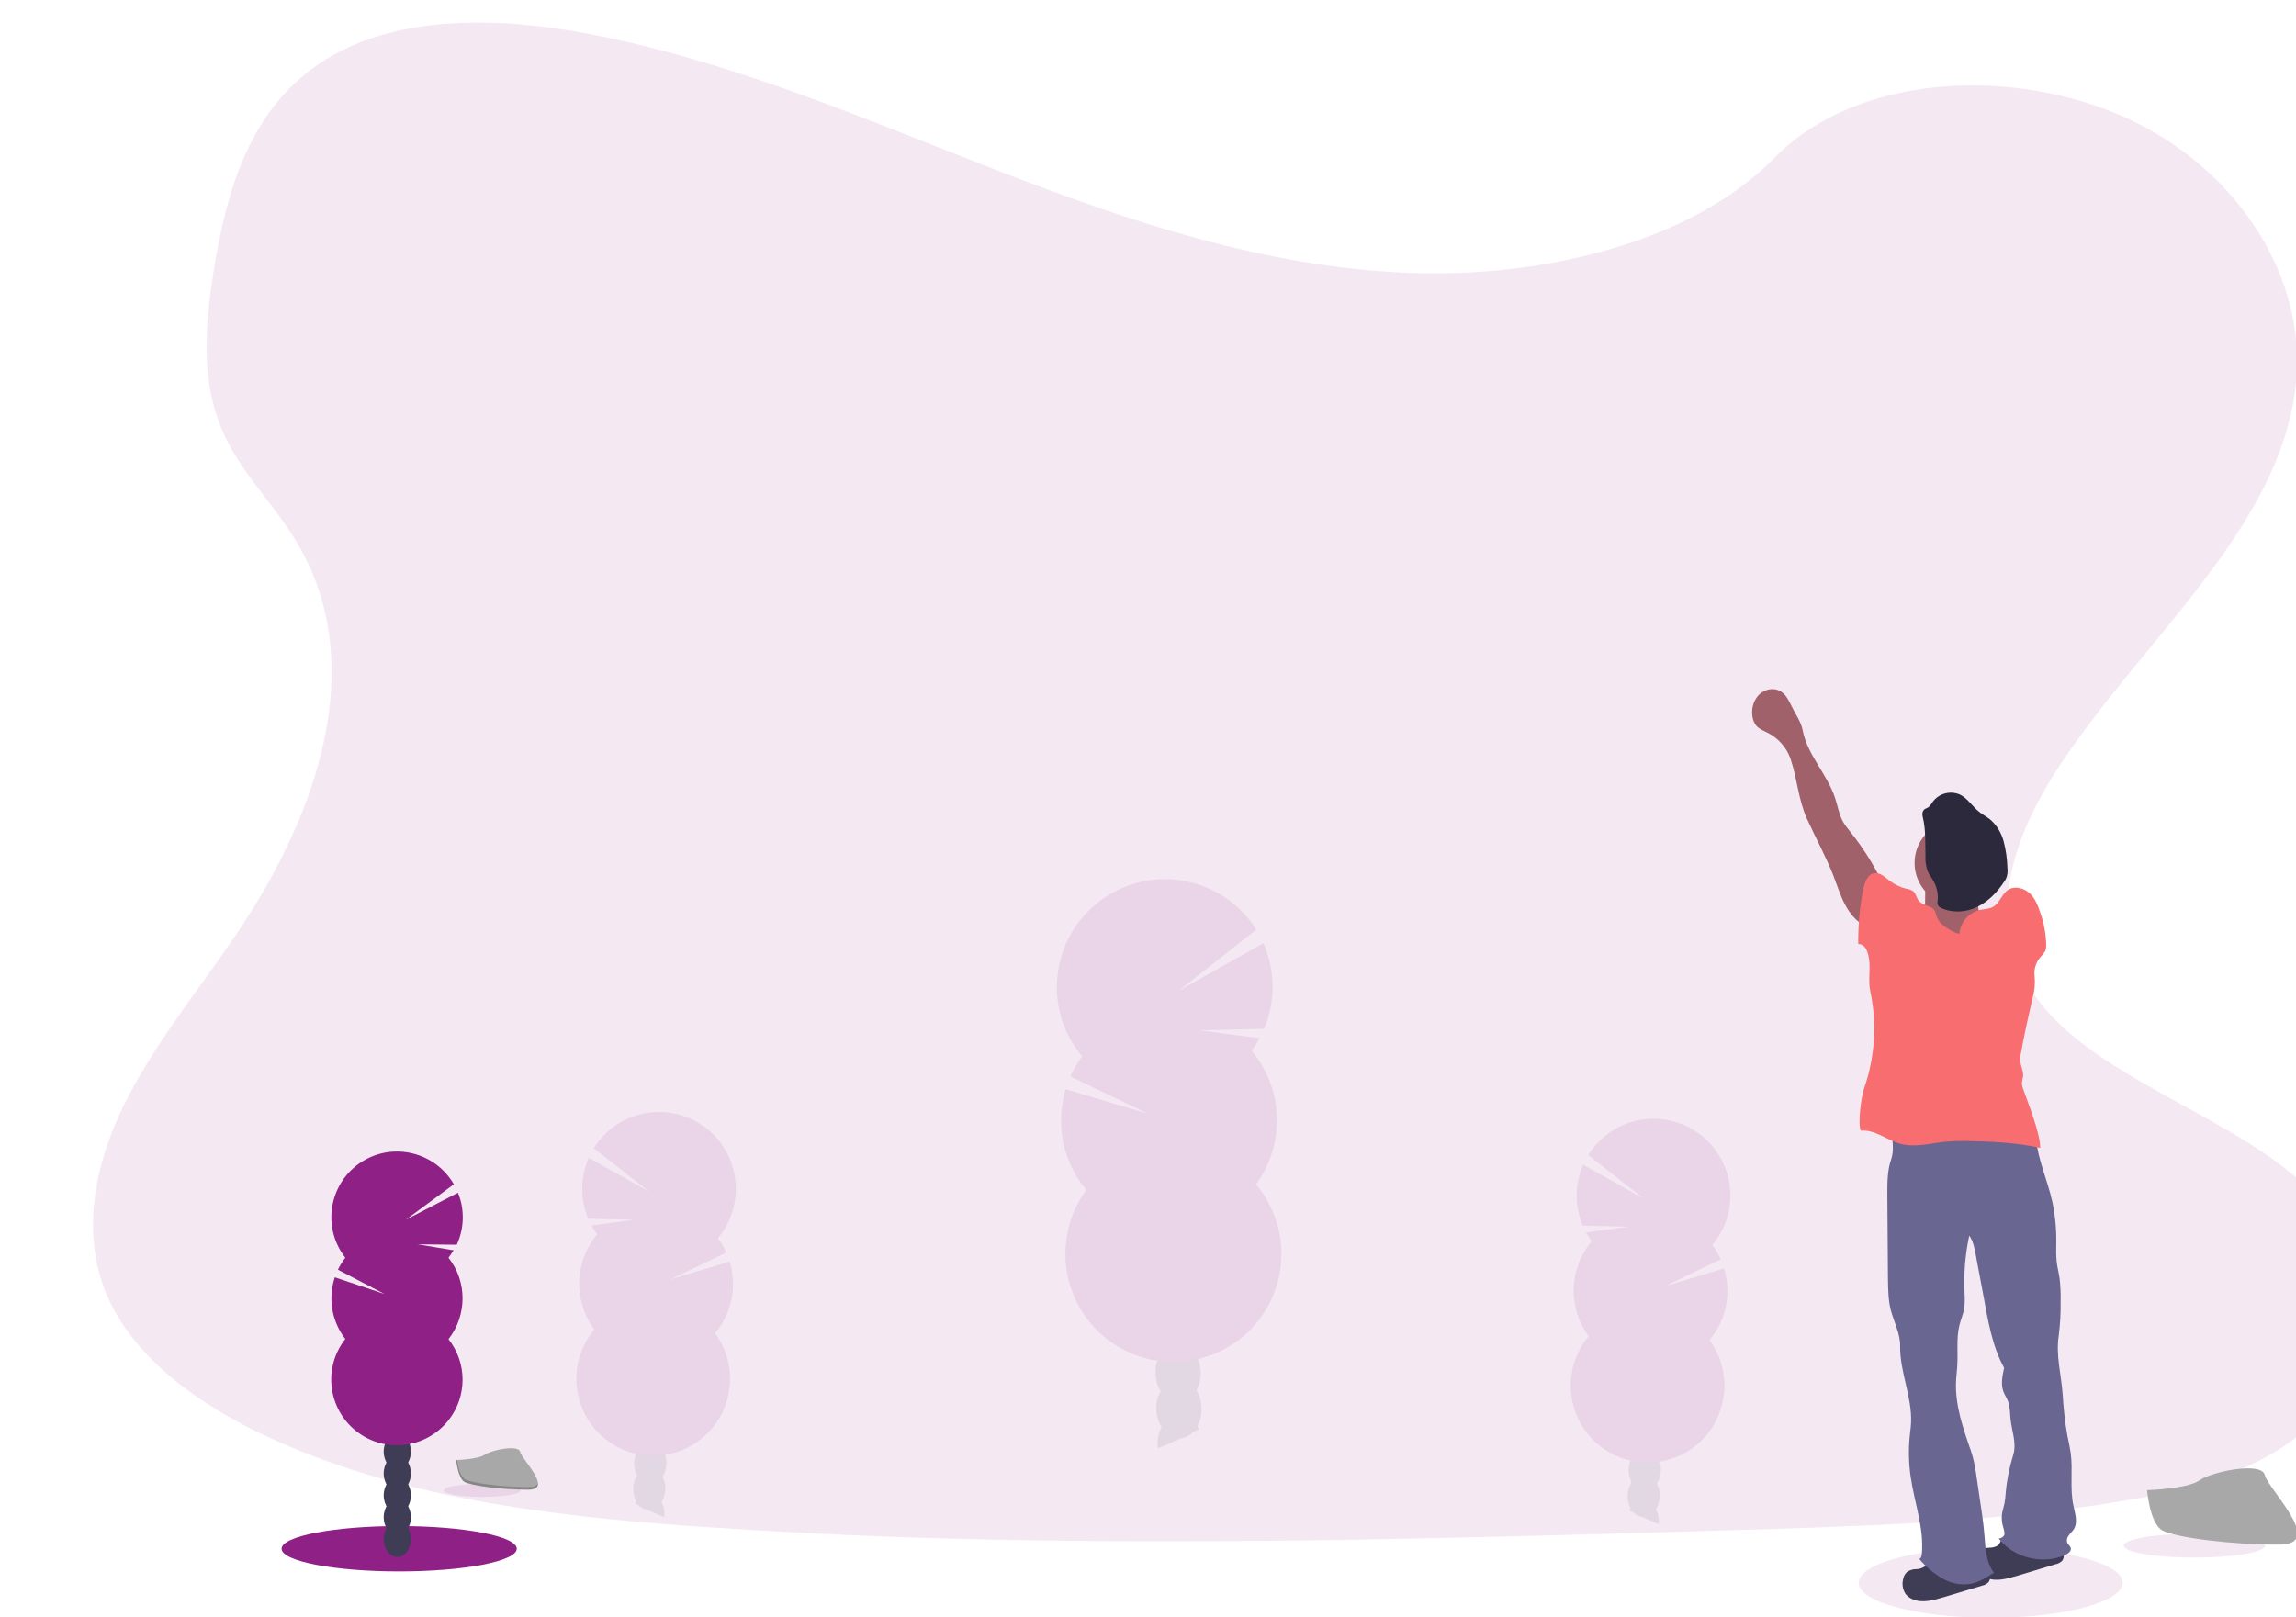 <svg version="1.1" id="el_8--5SSzyu" xmlns="http://www.w3.org/2000/svg" xmlns:xlink="http://www.w3.org/1999/xlink" x="0px" y="0px" viewBox="0 0 1113 784" style="enable-background:new 0 0 1113.6 784.4;" xml:space="preserve"><style>@-webkit-keyframes kf_el_cDa2I1QTpuF_an__YaeP8ZLU{27.08%{-webkit-transform: translate(958px, 355.4px) scale(1, 0) translate(-958px, -355.4px);transform: translate(958px, 355.4px) scale(1, 0) translate(-958px, -355.4px);}35.42%{-webkit-transform: translate(958px, 355.4px) scale(1, 1) translate(-958px, -355.4px);transform: translate(958px, 355.4px) scale(1, 1) translate(-958px, -355.4px);}75%{-webkit-transform: translate(958px, 355.4px) scale(1, 1) translate(-958px, -355.4px);transform: translate(958px, 355.4px) scale(1, 1) translate(-958px, -355.4px);}83.75%{-webkit-transform: translate(958px, 355.4px) scale(1, 0) translate(-958px, -355.4px);transform: translate(958px, 355.4px) scale(1, 0) translate(-958px, -355.4px);}0%{-webkit-transform: translate(958px, 355.4px) scale(1, 0) translate(-958px, -355.4px);transform: translate(958px, 355.4px) scale(1, 0) translate(-958px, -355.4px);}100%{-webkit-transform: translate(958px, 355.4px) scale(1, 0) translate(-958px, -355.4px);transform: translate(958px, 355.4px) scale(1, 0) translate(-958px, -355.4px);}}@keyframes kf_el_cDa2I1QTpuF_an__YaeP8ZLU{27.08%{-webkit-transform: translate(958px, 355.4px) scale(1, 0) translate(-958px, -355.4px);transform: translate(958px, 355.4px) scale(1, 0) translate(-958px, -355.4px);}35.42%{-webkit-transform: translate(958px, 355.4px) scale(1, 1) translate(-958px, -355.4px);transform: translate(958px, 355.4px) scale(1, 1) translate(-958px, -355.4px);}75%{-webkit-transform: translate(958px, 355.4px) scale(1, 1) translate(-958px, -355.4px);transform: translate(958px, 355.4px) scale(1, 1) translate(-958px, -355.4px);}83.75%{-webkit-transform: translate(958px, 355.4px) scale(1, 0) translate(-958px, -355.4px);transform: translate(958px, 355.4px) scale(1, 0) translate(-958px, -355.4px);}0%{-webkit-transform: translate(958px, 355.4px) scale(1, 0) translate(-958px, -355.4px);transform: translate(958px, 355.4px) scale(1, 0) translate(-958px, -355.4px);}100%{-webkit-transform: translate(958px, 355.4px) scale(1, 0) translate(-958px, -355.4px);transform: translate(958px, 355.4px) scale(1, 0) translate(-958px, -355.4px);}}@-webkit-keyframes kf_el_cDa2I1QTpuF_an_QGTudiy6V{27.08%{-webkit-transform: translate(958px, 355.4px) translate(-958px, -355.4px) translate(0px, 110px);transform: translate(958px, 355.4px) translate(-958px, -355.4px) translate(0px, 110px);}31.25%{-webkit-transform: translate(958px, 355.4px) translate(-958px, -355.4px) translate(0px, 35px);transform: translate(958px, 355.4px) translate(-958px, -355.4px) translate(0px, 35px);}35.42%{-webkit-transform: translate(958px, 355.4px) translate(-958px, -355.4px) translate(0px, 0px);transform: translate(958px, 355.4px) translate(-958px, -355.4px) translate(0px, 0px);}75%{-webkit-transform: translate(958px, 355.4px) translate(-958px, -355.4px) translate(0px, 0px);transform: translate(958px, 355.4px) translate(-958px, -355.4px) translate(0px, 0px);}79.17%{-webkit-transform: translate(958px, 355.4px) translate(-958px, -355.4px) translate(0px, 35px);transform: translate(958px, 355.4px) translate(-958px, -355.4px) translate(0px, 35px);}83.75%{-webkit-transform: translate(958px, 355.4px) translate(-958px, -355.4px) translate(0px, 110px);transform: translate(958px, 355.4px) translate(-958px, -355.4px) translate(0px, 110px);}0%{-webkit-transform: translate(958px, 355.4px) translate(-958px, -355.4px) translate(0px, 110px);transform: translate(958px, 355.4px) translate(-958px, -355.4px) translate(0px, 110px);}100%{-webkit-transform: translate(958px, 355.4px) translate(-958px, -355.4px) translate(0px, 110px);transform: translate(958px, 355.4px) translate(-958px, -355.4px) translate(0px, 110px);}}@keyframes kf_el_cDa2I1QTpuF_an_QGTudiy6V{27.08%{-webkit-transform: translate(958px, 355.4px) translate(-958px, -355.4px) translate(0px, 110px);transform: translate(958px, 355.4px) translate(-958px, -355.4px) translate(0px, 110px);}31.25%{-webkit-transform: translate(958px, 355.4px) translate(-958px, -355.4px) translate(0px, 35px);transform: translate(958px, 355.4px) translate(-958px, -355.4px) translate(0px, 35px);}35.42%{-webkit-transform: translate(958px, 355.4px) translate(-958px, -355.4px) translate(0px, 0px);transform: translate(958px, 355.4px) translate(-958px, -355.4px) translate(0px, 0px);}75%{-webkit-transform: translate(958px, 355.4px) translate(-958px, -355.4px) translate(0px, 0px);transform: translate(958px, 355.4px) translate(-958px, -355.4px) translate(0px, 0px);}79.17%{-webkit-transform: translate(958px, 355.4px) translate(-958px, -355.4px) translate(0px, 35px);transform: translate(958px, 355.4px) translate(-958px, -355.4px) translate(0px, 35px);}83.75%{-webkit-transform: translate(958px, 355.4px) translate(-958px, -355.4px) translate(0px, 110px);transform: translate(958px, 355.4px) translate(-958px, -355.4px) translate(0px, 110px);}0%{-webkit-transform: translate(958px, 355.4px) translate(-958px, -355.4px) translate(0px, 110px);transform: translate(958px, 355.4px) translate(-958px, -355.4px) translate(0px, 110px);}100%{-webkit-transform: translate(958px, 355.4px) translate(-958px, -355.4px) translate(0px, 110px);transform: translate(958px, 355.4px) translate(-958px, -355.4px) translate(0px, 110px);}}@-webkit-keyframes kf_el_uXFO7oN2zQp_an_id0NZXSDb{27.08%{-webkit-transform: translate(974.37px, 449.2px) scale(1, 0) translate(-974.37px, -449.2px);transform: translate(974.37px, 449.2px) scale(1, 0) translate(-974.37px, -449.2px);}35.42%{-webkit-transform: translate(974.37px, 449.2px) scale(1, 1) translate(-974.37px, -449.2px);transform: translate(974.37px, 449.2px) scale(1, 1) translate(-974.37px, -449.2px);}75%{-webkit-transform: translate(974.37px, 449.2px) scale(1, 1) translate(-974.37px, -449.2px);transform: translate(974.37px, 449.2px) scale(1, 1) translate(-974.37px, -449.2px);}83.75%{-webkit-transform: translate(974.37px, 449.2px) scale(1, 0) translate(-974.37px, -449.2px);transform: translate(974.37px, 449.2px) scale(1, 0) translate(-974.37px, -449.2px);}0%{-webkit-transform: translate(974.37px, 449.2px) scale(1, 0) translate(-974.37px, -449.2px);transform: translate(974.37px, 449.2px) scale(1, 0) translate(-974.37px, -449.2px);}100%{-webkit-transform: translate(974.37px, 449.2px) scale(1, 0) translate(-974.37px, -449.2px);transform: translate(974.37px, 449.2px) scale(1, 0) translate(-974.37px, -449.2px);}}@keyframes kf_el_uXFO7oN2zQp_an_id0NZXSDb{27.08%{-webkit-transform: translate(974.37px, 449.2px) scale(1, 0) translate(-974.37px, -449.2px);transform: translate(974.37px, 449.2px) scale(1, 0) translate(-974.37px, -449.2px);}35.42%{-webkit-transform: translate(974.37px, 449.2px) scale(1, 1) translate(-974.37px, -449.2px);transform: translate(974.37px, 449.2px) scale(1, 1) translate(-974.37px, -449.2px);}75%{-webkit-transform: translate(974.37px, 449.2px) scale(1, 1) translate(-974.37px, -449.2px);transform: translate(974.37px, 449.2px) scale(1, 1) translate(-974.37px, -449.2px);}83.75%{-webkit-transform: translate(974.37px, 449.2px) scale(1, 0) translate(-974.37px, -449.2px);transform: translate(974.37px, 449.2px) scale(1, 0) translate(-974.37px, -449.2px);}0%{-webkit-transform: translate(974.37px, 449.2px) scale(1, 0) translate(-974.37px, -449.2px);transform: translate(974.37px, 449.2px) scale(1, 0) translate(-974.37px, -449.2px);}100%{-webkit-transform: translate(974.37px, 449.2px) scale(1, 0) translate(-974.37px, -449.2px);transform: translate(974.37px, 449.2px) scale(1, 0) translate(-974.37px, -449.2px);}}@-webkit-keyframes kf_el_Hvg-0CIyjae_an_zux2Z1Q6s{0%{-webkit-transform: translate(761.375px, 212.403px) scale(0.5, 0.5) translate(-761.375px, -212.403px);transform: translate(761.375px, 212.403px) scale(0.5, 0.5) translate(-761.375px, -212.403px);}27.50%{-webkit-transform: translate(761.375px, 212.403px) scale(1.03, 1.03) translate(-761.375px, -212.403px);transform: translate(761.375px, 212.403px) scale(1.03, 1.03) translate(-761.375px, -212.403px);}32.92%{-webkit-transform: translate(761.375px, 212.403px) scale(0.97, 0.97) translate(-761.375px, -212.403px);transform: translate(761.375px, 212.403px) scale(0.97, 0.97) translate(-761.375px, -212.403px);}36.67%{-webkit-transform: translate(761.375px, 212.403px) scale(1, 1) translate(-761.375px, -212.403px);transform: translate(761.375px, 212.403px) scale(1, 1) translate(-761.375px, -212.403px);}46.25%{-webkit-transform: translate(761.375px, 212.403px) scale(1.03, 1.03) translate(-761.375px, -212.403px);transform: translate(761.375px, 212.403px) scale(1.03, 1.03) translate(-761.375px, -212.403px);}62.50%{-webkit-transform: translate(761.375px, 212.403px) scale(0.97, 0.97) translate(-761.375px, -212.403px);transform: translate(761.375px, 212.403px) scale(0.97, 0.97) translate(-761.375px, -212.403px);}100%{-webkit-transform: translate(761.375px, 212.403px) scale(0.5, 0.5) translate(-761.375px, -212.403px);transform: translate(761.375px, 212.403px) scale(0.5, 0.5) translate(-761.375px, -212.403px);}}@keyframes kf_el_Hvg-0CIyjae_an_zux2Z1Q6s{0%{-webkit-transform: translate(761.375px, 212.403px) scale(0.5, 0.5) translate(-761.375px, -212.403px);transform: translate(761.375px, 212.403px) scale(0.5, 0.5) translate(-761.375px, -212.403px);}27.50%{-webkit-transform: translate(761.375px, 212.403px) scale(1.03, 1.03) translate(-761.375px, -212.403px);transform: translate(761.375px, 212.403px) scale(1.03, 1.03) translate(-761.375px, -212.403px);}32.92%{-webkit-transform: translate(761.375px, 212.403px) scale(0.97, 0.97) translate(-761.375px, -212.403px);transform: translate(761.375px, 212.403px) scale(0.97, 0.97) translate(-761.375px, -212.403px);}36.67%{-webkit-transform: translate(761.375px, 212.403px) scale(1, 1) translate(-761.375px, -212.403px);transform: translate(761.375px, 212.403px) scale(1, 1) translate(-761.375px, -212.403px);}46.25%{-webkit-transform: translate(761.375px, 212.403px) scale(1.03, 1.03) translate(-761.375px, -212.403px);transform: translate(761.375px, 212.403px) scale(1.03, 1.03) translate(-761.375px, -212.403px);}62.50%{-webkit-transform: translate(761.375px, 212.403px) scale(0.97, 0.97) translate(-761.375px, -212.403px);transform: translate(761.375px, 212.403px) scale(0.97, 0.97) translate(-761.375px, -212.403px);}100%{-webkit-transform: translate(761.375px, 212.403px) scale(0.5, 0.5) translate(-761.375px, -212.403px);transform: translate(761.375px, 212.403px) scale(0.5, 0.5) translate(-761.375px, -212.403px);}}@-webkit-keyframes kf_el_Hvg-0CIyjae_an_czW6J-Vjp{0%{-webkit-transform: translate(761.375px, 212.403px) translate(-761.375px, -212.403px) translate(0px, 330px);transform: translate(761.375px, 212.403px) translate(-761.375px, -212.403px) translate(0px, 330px);}25.42%{-webkit-transform: translate(761.375px, 212.403px) translate(-761.375px, -212.403px) translate(0px, 0px);transform: translate(761.375px, 212.403px) translate(-761.375px, -212.403px) translate(0px, 0px);}100%{-webkit-transform: translate(761.375px, 212.403px) translate(-761.375px, -212.403px) translate(0px, 330px);transform: translate(761.375px, 212.403px) translate(-761.375px, -212.403px) translate(0px, 330px);}}@keyframes kf_el_Hvg-0CIyjae_an_czW6J-Vjp{0%{-webkit-transform: translate(761.375px, 212.403px) translate(-761.375px, -212.403px) translate(0px, 330px);transform: translate(761.375px, 212.403px) translate(-761.375px, -212.403px) translate(0px, 330px);}25.42%{-webkit-transform: translate(761.375px, 212.403px) translate(-761.375px, -212.403px) translate(0px, 0px);transform: translate(761.375px, 212.403px) translate(-761.375px, -212.403px) translate(0px, 0px);}100%{-webkit-transform: translate(761.375px, 212.403px) translate(-761.375px, -212.403px) translate(0px, 330px);transform: translate(761.375px, 212.403px) translate(-761.375px, -212.403px) translate(0px, 330px);}}@-webkit-keyframes kf_el_208xhrpvyC_an_ks_Y0-TKL{0%{-webkit-transform: translate(318.003px, 735.6px) scale(0.5, 0.5) translate(-318.003px, -735.6px);transform: translate(318.003px, 735.6px) scale(0.5, 0.5) translate(-318.003px, -735.6px);}27.50%{-webkit-transform: translate(318.003px, 735.6px) scale(1.03, 1.03) translate(-318.003px, -735.6px);transform: translate(318.003px, 735.6px) scale(1.03, 1.03) translate(-318.003px, -735.6px);}32.92%{-webkit-transform: translate(318.003px, 735.6px) scale(0.97, 0.97) translate(-318.003px, -735.6px);transform: translate(318.003px, 735.6px) scale(0.97, 0.97) translate(-318.003px, -735.6px);}36.67%{-webkit-transform: translate(318.003px, 735.6px) scale(1, 1) translate(-318.003px, -735.6px);transform: translate(318.003px, 735.6px) scale(1, 1) translate(-318.003px, -735.6px);}44.17%{-webkit-transform: translate(318.003px, 735.6px) scale(1.03, 1.03) translate(-318.003px, -735.6px);transform: translate(318.003px, 735.6px) scale(1.03, 1.03) translate(-318.003px, -735.6px);}60.42%{-webkit-transform: translate(318.003px, 735.6px) scale(0.97, 0.97) translate(-318.003px, -735.6px);transform: translate(318.003px, 735.6px) scale(0.97, 0.97) translate(-318.003px, -735.6px);}100%{-webkit-transform: translate(318.003px, 735.6px) scale(0.5, 0.5) translate(-318.003px, -735.6px);transform: translate(318.003px, 735.6px) scale(0.5, 0.5) translate(-318.003px, -735.6px);}}@keyframes kf_el_208xhrpvyC_an_ks_Y0-TKL{0%{-webkit-transform: translate(318.003px, 735.6px) scale(0.5, 0.5) translate(-318.003px, -735.6px);transform: translate(318.003px, 735.6px) scale(0.5, 0.5) translate(-318.003px, -735.6px);}27.50%{-webkit-transform: translate(318.003px, 735.6px) scale(1.03, 1.03) translate(-318.003px, -735.6px);transform: translate(318.003px, 735.6px) scale(1.03, 1.03) translate(-318.003px, -735.6px);}32.92%{-webkit-transform: translate(318.003px, 735.6px) scale(0.97, 0.97) translate(-318.003px, -735.6px);transform: translate(318.003px, 735.6px) scale(0.97, 0.97) translate(-318.003px, -735.6px);}36.67%{-webkit-transform: translate(318.003px, 735.6px) scale(1, 1) translate(-318.003px, -735.6px);transform: translate(318.003px, 735.6px) scale(1, 1) translate(-318.003px, -735.6px);}44.17%{-webkit-transform: translate(318.003px, 735.6px) scale(1.03, 1.03) translate(-318.003px, -735.6px);transform: translate(318.003px, 735.6px) scale(1.03, 1.03) translate(-318.003px, -735.6px);}60.42%{-webkit-transform: translate(318.003px, 735.6px) scale(0.97, 0.97) translate(-318.003px, -735.6px);transform: translate(318.003px, 735.6px) scale(0.97, 0.97) translate(-318.003px, -735.6px);}100%{-webkit-transform: translate(318.003px, 735.6px) scale(0.5, 0.5) translate(-318.003px, -735.6px);transform: translate(318.003px, 735.6px) scale(0.5, 0.5) translate(-318.003px, -735.6px);}}@-webkit-keyframes kf_el_208xhrpvyC_an_Zn66AOKVw{0%{-webkit-transform: translate(318.003px, 735.6px) translate(-318.003px, -735.6px) translate(0px, 0px);transform: translate(318.003px, 735.6px) translate(-318.003px, -735.6px) translate(0px, 0px);}25.42%{-webkit-transform: translate(318.003px, 735.6px) translate(-318.003px, -735.6px) translate(0px, 0px);transform: translate(318.003px, 735.6px) translate(-318.003px, -735.6px) translate(0px, 0px);}100%{-webkit-transform: translate(318.003px, 735.6px) translate(-318.003px, -735.6px) translate(0px, 0px);transform: translate(318.003px, 735.6px) translate(-318.003px, -735.6px) translate(0px, 0px);}}@keyframes kf_el_208xhrpvyC_an_Zn66AOKVw{0%{-webkit-transform: translate(318.003px, 735.6px) translate(-318.003px, -735.6px) translate(0px, 0px);transform: translate(318.003px, 735.6px) translate(-318.003px, -735.6px) translate(0px, 0px);}25.42%{-webkit-transform: translate(318.003px, 735.6px) translate(-318.003px, -735.6px) translate(0px, 0px);transform: translate(318.003px, 735.6px) translate(-318.003px, -735.6px) translate(0px, 0px);}100%{-webkit-transform: translate(318.003px, 735.6px) translate(-318.003px, -735.6px) translate(0px, 0px);transform: translate(318.003px, 735.6px) translate(-318.003px, -735.6px) translate(0px, 0px);}}@-webkit-keyframes kf_el_6qCJhhffOIc_an_uTcnL6JmW{30.42%{opacity: 0;}45%{opacity: 1;}82.50%{opacity: 1;}87.50%{opacity: 0;}0%{opacity: 0;}100%{opacity: 0;}}@keyframes kf_el_6qCJhhffOIc_an_uTcnL6JmW{30.42%{opacity: 0;}45%{opacity: 1;}82.50%{opacity: 1;}87.50%{opacity: 0;}0%{opacity: 0;}100%{opacity: 0;}}@-webkit-keyframes kf_el_g_s1h-APu4T_an_EfGMlLzmO{24.58%{-webkit-transform: translate(708px, 89.4px) scale(0, 0) translate(-708px, -89.4px);transform: translate(708px, 89.4px) scale(0, 0) translate(-708px, -89.4px);}27.92%{-webkit-transform: translate(708px, 89.4px) scale(1.5, 1.5) translate(-708px, -89.4px);transform: translate(708px, 89.4px) scale(1.5, 1.5) translate(-708px, -89.4px);}29.58%{-webkit-transform: translate(708px, 89.4px) scale(0.95, 0.95) translate(-708px, -89.4px);transform: translate(708px, 89.4px) scale(0.95, 0.95) translate(-708px, -89.4px);}31.25%{-webkit-transform: translate(708px, 89.4px) scale(1.03, 1.03) translate(-708px, -89.4px);transform: translate(708px, 89.4px) scale(1.03, 1.03) translate(-708px, -89.4px);}32.50%{-webkit-transform: translate(708px, 89.4px) scale(1, 1) translate(-708px, -89.4px);transform: translate(708px, 89.4px) scale(1, 1) translate(-708px, -89.4px);}89.17%{-webkit-transform: translate(708px, 89.4px) scale(1, 1) translate(-708px, -89.4px);transform: translate(708px, 89.4px) scale(1, 1) translate(-708px, -89.4px);}92.08%{-webkit-transform: translate(708px, 89.4px) scale(0, 0) translate(-708px, -89.4px);transform: translate(708px, 89.4px) scale(0, 0) translate(-708px, -89.4px);}0%{-webkit-transform: translate(708px, 89.4px) scale(0, 0) translate(-708px, -89.4px);transform: translate(708px, 89.4px) scale(0, 0) translate(-708px, -89.4px);}100%{-webkit-transform: translate(708px, 89.4px) scale(0, 0) translate(-708px, -89.4px);transform: translate(708px, 89.4px) scale(0, 0) translate(-708px, -89.4px);}}@keyframes kf_el_g_s1h-APu4T_an_EfGMlLzmO{24.58%{-webkit-transform: translate(708px, 89.4px) scale(0, 0) translate(-708px, -89.4px);transform: translate(708px, 89.4px) scale(0, 0) translate(-708px, -89.4px);}27.92%{-webkit-transform: translate(708px, 89.4px) scale(1.5, 1.5) translate(-708px, -89.4px);transform: translate(708px, 89.4px) scale(1.5, 1.5) translate(-708px, -89.4px);}29.58%{-webkit-transform: translate(708px, 89.4px) scale(0.95, 0.95) translate(-708px, -89.4px);transform: translate(708px, 89.4px) scale(0.95, 0.95) translate(-708px, -89.4px);}31.25%{-webkit-transform: translate(708px, 89.4px) scale(1.03, 1.03) translate(-708px, -89.4px);transform: translate(708px, 89.4px) scale(1.03, 1.03) translate(-708px, -89.4px);}32.50%{-webkit-transform: translate(708px, 89.4px) scale(1, 1) translate(-708px, -89.4px);transform: translate(708px, 89.4px) scale(1, 1) translate(-708px, -89.4px);}89.17%{-webkit-transform: translate(708px, 89.4px) scale(1, 1) translate(-708px, -89.4px);transform: translate(708px, 89.4px) scale(1, 1) translate(-708px, -89.4px);}92.08%{-webkit-transform: translate(708px, 89.4px) scale(0, 0) translate(-708px, -89.4px);transform: translate(708px, 89.4px) scale(0, 0) translate(-708px, -89.4px);}0%{-webkit-transform: translate(708px, 89.4px) scale(0, 0) translate(-708px, -89.4px);transform: translate(708px, 89.4px) scale(0, 0) translate(-708px, -89.4px);}100%{-webkit-transform: translate(708px, 89.4px) scale(0, 0) translate(-708px, -89.4px);transform: translate(708px, 89.4px) scale(0, 0) translate(-708px, -89.4px);}}@-webkit-keyframes kf_el_fbayyW6D8Cw_an_ncB3NtS6A{20.83%{-webkit-transform: translate(578px, 313.4px) scale(0, 0) translate(-578px, -313.4px);transform: translate(578px, 313.4px) scale(0, 0) translate(-578px, -313.4px);}24.17%{-webkit-transform: translate(578px, 313.4px) scale(1.5, 1.5) translate(-578px, -313.4px);transform: translate(578px, 313.4px) scale(1.5, 1.5) translate(-578px, -313.4px);}25.83%{-webkit-transform: translate(578px, 313.4px) scale(0.95, 0.95) translate(-578px, -313.4px);transform: translate(578px, 313.4px) scale(0.95, 0.95) translate(-578px, -313.4px);}27.50%{-webkit-transform: translate(578px, 313.4px) scale(1.03, 1.03) translate(-578px, -313.4px);transform: translate(578px, 313.4px) scale(1.03, 1.03) translate(-578px, -313.4px);}28.75%{-webkit-transform: translate(578px, 313.4px) scale(1, 1) translate(-578px, -313.4px);transform: translate(578px, 313.4px) scale(1, 1) translate(-578px, -313.4px);}89.17%{-webkit-transform: translate(578px, 313.4px) scale(1, 1) translate(-578px, -313.4px);transform: translate(578px, 313.4px) scale(1, 1) translate(-578px, -313.4px);}92.08%{-webkit-transform: translate(578px, 313.4px) scale(0, 0) translate(-578px, -313.4px);transform: translate(578px, 313.4px) scale(0, 0) translate(-578px, -313.4px);}0%{-webkit-transform: translate(578px, 313.4px) scale(0, 0) translate(-578px, -313.4px);transform: translate(578px, 313.4px) scale(0, 0) translate(-578px, -313.4px);}100%{-webkit-transform: translate(578px, 313.4px) scale(0, 0) translate(-578px, -313.4px);transform: translate(578px, 313.4px) scale(0, 0) translate(-578px, -313.4px);}}@keyframes kf_el_fbayyW6D8Cw_an_ncB3NtS6A{20.83%{-webkit-transform: translate(578px, 313.4px) scale(0, 0) translate(-578px, -313.4px);transform: translate(578px, 313.4px) scale(0, 0) translate(-578px, -313.4px);}24.17%{-webkit-transform: translate(578px, 313.4px) scale(1.5, 1.5) translate(-578px, -313.4px);transform: translate(578px, 313.4px) scale(1.5, 1.5) translate(-578px, -313.4px);}25.83%{-webkit-transform: translate(578px, 313.4px) scale(0.95, 0.95) translate(-578px, -313.4px);transform: translate(578px, 313.4px) scale(0.95, 0.95) translate(-578px, -313.4px);}27.50%{-webkit-transform: translate(578px, 313.4px) scale(1.03, 1.03) translate(-578px, -313.4px);transform: translate(578px, 313.4px) scale(1.03, 1.03) translate(-578px, -313.4px);}28.75%{-webkit-transform: translate(578px, 313.4px) scale(1, 1) translate(-578px, -313.4px);transform: translate(578px, 313.4px) scale(1, 1) translate(-578px, -313.4px);}89.17%{-webkit-transform: translate(578px, 313.4px) scale(1, 1) translate(-578px, -313.4px);transform: translate(578px, 313.4px) scale(1, 1) translate(-578px, -313.4px);}92.08%{-webkit-transform: translate(578px, 313.4px) scale(0, 0) translate(-578px, -313.4px);transform: translate(578px, 313.4px) scale(0, 0) translate(-578px, -313.4px);}0%{-webkit-transform: translate(578px, 313.4px) scale(0, 0) translate(-578px, -313.4px);transform: translate(578px, 313.4px) scale(0, 0) translate(-578px, -313.4px);}100%{-webkit-transform: translate(578px, 313.4px) scale(0, 0) translate(-578px, -313.4px);transform: translate(578px, 313.4px) scale(0, 0) translate(-578px, -313.4px);}}@-webkit-keyframes kf_el_Wmr6du1W75V_an_At2XXswIL{16.67%{-webkit-transform: translate(448px, 240.4px) scale(0, 0) translate(-448px, -240.4px);transform: translate(448px, 240.4px) scale(0, 0) translate(-448px, -240.4px);}20%{-webkit-transform: translate(448px, 240.4px) scale(1.5, 1.5) translate(-448px, -240.4px);transform: translate(448px, 240.4px) scale(1.5, 1.5) translate(-448px, -240.4px);}21.67%{-webkit-transform: translate(448px, 240.4px) scale(0.95, 0.95) translate(-448px, -240.4px);transform: translate(448px, 240.4px) scale(0.95, 0.95) translate(-448px, -240.4px);}23.33%{-webkit-transform: translate(448px, 240.4px) scale(1.03, 1.03) translate(-448px, -240.4px);transform: translate(448px, 240.4px) scale(1.03, 1.03) translate(-448px, -240.4px);}24.58%{-webkit-transform: translate(448px, 240.4px) scale(1, 1) translate(-448px, -240.4px);transform: translate(448px, 240.4px) scale(1, 1) translate(-448px, -240.4px);}89.17%{-webkit-transform: translate(448px, 240.4px) scale(1, 1) translate(-448px, -240.4px);transform: translate(448px, 240.4px) scale(1, 1) translate(-448px, -240.4px);}92.08%{-webkit-transform: translate(448px, 240.4px) scale(0, 0) translate(-448px, -240.4px);transform: translate(448px, 240.4px) scale(0, 0) translate(-448px, -240.4px);}0%{-webkit-transform: translate(448px, 240.4px) scale(0, 0) translate(-448px, -240.4px);transform: translate(448px, 240.4px) scale(0, 0) translate(-448px, -240.4px);}100%{-webkit-transform: translate(448px, 240.4px) scale(0, 0) translate(-448px, -240.4px);transform: translate(448px, 240.4px) scale(0, 0) translate(-448px, -240.4px);}}@keyframes kf_el_Wmr6du1W75V_an_At2XXswIL{16.67%{-webkit-transform: translate(448px, 240.4px) scale(0, 0) translate(-448px, -240.4px);transform: translate(448px, 240.4px) scale(0, 0) translate(-448px, -240.4px);}20%{-webkit-transform: translate(448px, 240.4px) scale(1.5, 1.5) translate(-448px, -240.4px);transform: translate(448px, 240.4px) scale(1.5, 1.5) translate(-448px, -240.4px);}21.67%{-webkit-transform: translate(448px, 240.4px) scale(0.95, 0.95) translate(-448px, -240.4px);transform: translate(448px, 240.4px) scale(0.95, 0.95) translate(-448px, -240.4px);}23.33%{-webkit-transform: translate(448px, 240.4px) scale(1.03, 1.03) translate(-448px, -240.4px);transform: translate(448px, 240.4px) scale(1.03, 1.03) translate(-448px, -240.4px);}24.58%{-webkit-transform: translate(448px, 240.4px) scale(1, 1) translate(-448px, -240.4px);transform: translate(448px, 240.4px) scale(1, 1) translate(-448px, -240.4px);}89.17%{-webkit-transform: translate(448px, 240.4px) scale(1, 1) translate(-448px, -240.4px);transform: translate(448px, 240.4px) scale(1, 1) translate(-448px, -240.4px);}92.08%{-webkit-transform: translate(448px, 240.4px) scale(0, 0) translate(-448px, -240.4px);transform: translate(448px, 240.4px) scale(0, 0) translate(-448px, -240.4px);}0%{-webkit-transform: translate(448px, 240.4px) scale(0, 0) translate(-448px, -240.4px);transform: translate(448px, 240.4px) scale(0, 0) translate(-448px, -240.4px);}100%{-webkit-transform: translate(448px, 240.4px) scale(0, 0) translate(-448px, -240.4px);transform: translate(448px, 240.4px) scale(0, 0) translate(-448px, -240.4px);}}@-webkit-keyframes kf_el_UZh98-kUlNR_an_CnyqH3Sh_{12.08%{-webkit-transform: translate(318px, 385.4px) scale(0, 0) translate(-318px, -385.4px);transform: translate(318px, 385.4px) scale(0, 0) translate(-318px, -385.4px);}15.42%{-webkit-transform: translate(318px, 385.4px) scale(1.5, 1.5) translate(-318px, -385.4px);transform: translate(318px, 385.4px) scale(1.5, 1.5) translate(-318px, -385.4px);}17.08%{-webkit-transform: translate(318px, 385.4px) scale(0.95, 0.95) translate(-318px, -385.4px);transform: translate(318px, 385.4px) scale(0.95, 0.95) translate(-318px, -385.4px);}18.75%{-webkit-transform: translate(318px, 385.4px) scale(1.03, 1.03) translate(-318px, -385.4px);transform: translate(318px, 385.4px) scale(1.03, 1.03) translate(-318px, -385.4px);}20%{-webkit-transform: translate(318px, 385.4px) scale(1, 1) translate(-318px, -385.4px);transform: translate(318px, 385.4px) scale(1, 1) translate(-318px, -385.4px);}89.17%{-webkit-transform: translate(318px, 385.4px) scale(1, 1) translate(-318px, -385.4px);transform: translate(318px, 385.4px) scale(1, 1) translate(-318px, -385.4px);}92.08%{-webkit-transform: translate(318px, 385.4px) scale(0, 0) translate(-318px, -385.4px);transform: translate(318px, 385.4px) scale(0, 0) translate(-318px, -385.4px);}0%{-webkit-transform: translate(318px, 385.4px) scale(0, 0) translate(-318px, -385.4px);transform: translate(318px, 385.4px) scale(0, 0) translate(-318px, -385.4px);}100%{-webkit-transform: translate(318px, 385.4px) scale(0, 0) translate(-318px, -385.4px);transform: translate(318px, 385.4px) scale(0, 0) translate(-318px, -385.4px);}}@keyframes kf_el_UZh98-kUlNR_an_CnyqH3Sh_{12.08%{-webkit-transform: translate(318px, 385.4px) scale(0, 0) translate(-318px, -385.4px);transform: translate(318px, 385.4px) scale(0, 0) translate(-318px, -385.4px);}15.42%{-webkit-transform: translate(318px, 385.4px) scale(1.5, 1.5) translate(-318px, -385.4px);transform: translate(318px, 385.4px) scale(1.5, 1.5) translate(-318px, -385.4px);}17.08%{-webkit-transform: translate(318px, 385.4px) scale(0.95, 0.95) translate(-318px, -385.4px);transform: translate(318px, 385.4px) scale(0.95, 0.95) translate(-318px, -385.4px);}18.75%{-webkit-transform: translate(318px, 385.4px) scale(1.03, 1.03) translate(-318px, -385.4px);transform: translate(318px, 385.4px) scale(1.03, 1.03) translate(-318px, -385.4px);}20%{-webkit-transform: translate(318px, 385.4px) scale(1, 1) translate(-318px, -385.4px);transform: translate(318px, 385.4px) scale(1, 1) translate(-318px, -385.4px);}89.17%{-webkit-transform: translate(318px, 385.4px) scale(1, 1) translate(-318px, -385.4px);transform: translate(318px, 385.4px) scale(1, 1) translate(-318px, -385.4px);}92.08%{-webkit-transform: translate(318px, 385.4px) scale(0, 0) translate(-318px, -385.4px);transform: translate(318px, 385.4px) scale(0, 0) translate(-318px, -385.4px);}0%{-webkit-transform: translate(318px, 385.4px) scale(0, 0) translate(-318px, -385.4px);transform: translate(318px, 385.4px) scale(0, 0) translate(-318px, -385.4px);}100%{-webkit-transform: translate(318px, 385.4px) scale(0, 0) translate(-318px, -385.4px);transform: translate(318px, 385.4px) scale(0, 0) translate(-318px, -385.4px);}}@-webkit-keyframes kf_el_y_JNEnSQrm_an_CdgBdePG9{0%{-webkit-transform: translate(566.747px, 552.2px) scale(0.5, 0.5) translate(-566.747px, -552.2px);transform: translate(566.747px, 552.2px) scale(0.5, 0.5) translate(-566.747px, -552.2px);}27.50%{-webkit-transform: translate(566.747px, 552.2px) scale(1.03, 1.03) translate(-566.747px, -552.2px);transform: translate(566.747px, 552.2px) scale(1.03, 1.03) translate(-566.747px, -552.2px);}32.92%{-webkit-transform: translate(566.747px, 552.2px) scale(0.97, 0.97) translate(-566.747px, -552.2px);transform: translate(566.747px, 552.2px) scale(0.97, 0.97) translate(-566.747px, -552.2px);}36.67%{-webkit-transform: translate(566.747px, 552.2px) scale(1, 1) translate(-566.747px, -552.2px);transform: translate(566.747px, 552.2px) scale(1, 1) translate(-566.747px, -552.2px);}45%{-webkit-transform: translate(566.747px, 552.2px) scale(1.03, 1.03) translate(-566.747px, -552.2px);transform: translate(566.747px, 552.2px) scale(1.03, 1.03) translate(-566.747px, -552.2px);}61.25%{-webkit-transform: translate(566.747px, 552.2px) scale(0.97, 0.97) translate(-566.747px, -552.2px);transform: translate(566.747px, 552.2px) scale(0.97, 0.97) translate(-566.747px, -552.2px);}100%{-webkit-transform: translate(566.747px, 552.2px) scale(0.5, 0.5) translate(-566.747px, -552.2px);transform: translate(566.747px, 552.2px) scale(0.5, 0.5) translate(-566.747px, -552.2px);}}@keyframes kf_el_y_JNEnSQrm_an_CdgBdePG9{0%{-webkit-transform: translate(566.747px, 552.2px) scale(0.5, 0.5) translate(-566.747px, -552.2px);transform: translate(566.747px, 552.2px) scale(0.5, 0.5) translate(-566.747px, -552.2px);}27.50%{-webkit-transform: translate(566.747px, 552.2px) scale(1.03, 1.03) translate(-566.747px, -552.2px);transform: translate(566.747px, 552.2px) scale(1.03, 1.03) translate(-566.747px, -552.2px);}32.92%{-webkit-transform: translate(566.747px, 552.2px) scale(0.97, 0.97) translate(-566.747px, -552.2px);transform: translate(566.747px, 552.2px) scale(0.97, 0.97) translate(-566.747px, -552.2px);}36.67%{-webkit-transform: translate(566.747px, 552.2px) scale(1, 1) translate(-566.747px, -552.2px);transform: translate(566.747px, 552.2px) scale(1, 1) translate(-566.747px, -552.2px);}45%{-webkit-transform: translate(566.747px, 552.2px) scale(1.03, 1.03) translate(-566.747px, -552.2px);transform: translate(566.747px, 552.2px) scale(1.03, 1.03) translate(-566.747px, -552.2px);}61.25%{-webkit-transform: translate(566.747px, 552.2px) scale(0.97, 0.97) translate(-566.747px, -552.2px);transform: translate(566.747px, 552.2px) scale(0.97, 0.97) translate(-566.747px, -552.2px);}100%{-webkit-transform: translate(566.747px, 552.2px) scale(0.5, 0.5) translate(-566.747px, -552.2px);transform: translate(566.747px, 552.2px) scale(0.5, 0.5) translate(-566.747px, -552.2px);}}@-webkit-keyframes kf_el_y_JNEnSQrm_an_Hjc0hpZEs{0%{-webkit-transform: translate(566.747px, 552.2px) translate(-566.747px, -552.2px) translate(0px, 150px);transform: translate(566.747px, 552.2px) translate(-566.747px, -552.2px) translate(0px, 150px);}25.42%{-webkit-transform: translate(566.747px, 552.2px) translate(-566.747px, -552.2px) translate(0px, 0px);transform: translate(566.747px, 552.2px) translate(-566.747px, -552.2px) translate(0px, 0px);}100%{-webkit-transform: translate(566.747px, 552.2px) translate(-566.747px, -552.2px) translate(0px, 150px);transform: translate(566.747px, 552.2px) translate(-566.747px, -552.2px) translate(0px, 150px);}}@keyframes kf_el_y_JNEnSQrm_an_Hjc0hpZEs{0%{-webkit-transform: translate(566.747px, 552.2px) translate(-566.747px, -552.2px) translate(0px, 150px);transform: translate(566.747px, 552.2px) translate(-566.747px, -552.2px) translate(0px, 150px);}25.42%{-webkit-transform: translate(566.747px, 552.2px) translate(-566.747px, -552.2px) translate(0px, 0px);transform: translate(566.747px, 552.2px) translate(-566.747px, -552.2px) translate(0px, 0px);}100%{-webkit-transform: translate(566.747px, 552.2px) translate(-566.747px, -552.2px) translate(0px, 150px);transform: translate(566.747px, 552.2px) translate(-566.747px, -552.2px) translate(0px, 150px);}}@-webkit-keyframes kf_el_IlAw8TzXEx0_an_8E3q4VC1N{0%{-webkit-transform: translate(838px, 741.4px) scale(1, 0) translate(-838px, -741.4px);transform: translate(838px, 741.4px) scale(1, 0) translate(-838px, -741.4px);}23.33%{-webkit-transform: translate(838px, 741.4px) scale(1, 1.04) translate(-838px, -741.4px);transform: translate(838px, 741.4px) scale(1, 1.04) translate(-838px, -741.4px);}25.42%{-webkit-transform: translate(838px, 741.4px) scale(1, 1) translate(-838px, -741.4px);transform: translate(838px, 741.4px) scale(1, 1) translate(-838px, -741.4px);}81.25%{-webkit-transform: translate(838px, 741.4px) scale(1, 1) translate(-838px, -741.4px);transform: translate(838px, 741.4px) scale(1, 1) translate(-838px, -741.4px);}91.67%{-webkit-transform: translate(838px, 741.4px) scale(1, 0) translate(-838px, -741.4px);transform: translate(838px, 741.4px) scale(1, 0) translate(-838px, -741.4px);}100%{-webkit-transform: translate(838px, 741.4px) scale(1, 0) translate(-838px, -741.4px);transform: translate(838px, 741.4px) scale(1, 0) translate(-838px, -741.4px);}}@keyframes kf_el_IlAw8TzXEx0_an_8E3q4VC1N{0%{-webkit-transform: translate(838px, 741.4px) scale(1, 0) translate(-838px, -741.4px);transform: translate(838px, 741.4px) scale(1, 0) translate(-838px, -741.4px);}23.33%{-webkit-transform: translate(838px, 741.4px) scale(1, 1.04) translate(-838px, -741.4px);transform: translate(838px, 741.4px) scale(1, 1.04) translate(-838px, -741.4px);}25.42%{-webkit-transform: translate(838px, 741.4px) scale(1, 1) translate(-838px, -741.4px);transform: translate(838px, 741.4px) scale(1, 1) translate(-838px, -741.4px);}81.25%{-webkit-transform: translate(838px, 741.4px) scale(1, 1) translate(-838px, -741.4px);transform: translate(838px, 741.4px) scale(1, 1) translate(-838px, -741.4px);}91.67%{-webkit-transform: translate(838px, 741.4px) scale(1, 0) translate(-838px, -741.4px);transform: translate(838px, 741.4px) scale(1, 0) translate(-838px, -741.4px);}100%{-webkit-transform: translate(838px, 741.4px) scale(1, 0) translate(-838px, -741.4px);transform: translate(838px, 741.4px) scale(1, 0) translate(-838px, -741.4px);}}@-webkit-keyframes kf_el_JNvlARcQQki_an_PJkjJtc4W{0%{-webkit-transform: translate(708px, 745px) scale(1, 0) translate(-708px, -745px);transform: translate(708px, 745px) scale(1, 0) translate(-708px, -745px);}22.08%{-webkit-transform: translate(708px, 745px) scale(1, 1.03) translate(-708px, -745px);transform: translate(708px, 745px) scale(1, 1.03) translate(-708px, -745px);}24.17%{-webkit-transform: translate(708px, 745px) scale(1, 1) translate(-708px, -745px);transform: translate(708px, 745px) scale(1, 1) translate(-708px, -745px);}81.25%{-webkit-transform: translate(708px, 745px) scale(1, 1) translate(-708px, -745px);transform: translate(708px, 745px) scale(1, 1) translate(-708px, -745px);}91.67%{-webkit-transform: translate(708px, 745px) scale(1, 0) translate(-708px, -745px);transform: translate(708px, 745px) scale(1, 0) translate(-708px, -745px);}100%{-webkit-transform: translate(708px, 745px) scale(1, 0) translate(-708px, -745px);transform: translate(708px, 745px) scale(1, 0) translate(-708px, -745px);}}@keyframes kf_el_JNvlARcQQki_an_PJkjJtc4W{0%{-webkit-transform: translate(708px, 745px) scale(1, 0) translate(-708px, -745px);transform: translate(708px, 745px) scale(1, 0) translate(-708px, -745px);}22.08%{-webkit-transform: translate(708px, 745px) scale(1, 1.03) translate(-708px, -745px);transform: translate(708px, 745px) scale(1, 1.03) translate(-708px, -745px);}24.17%{-webkit-transform: translate(708px, 745px) scale(1, 1) translate(-708px, -745px);transform: translate(708px, 745px) scale(1, 1) translate(-708px, -745px);}81.25%{-webkit-transform: translate(708px, 745px) scale(1, 1) translate(-708px, -745px);transform: translate(708px, 745px) scale(1, 1) translate(-708px, -745px);}91.67%{-webkit-transform: translate(708px, 745px) scale(1, 0) translate(-708px, -745px);transform: translate(708px, 745px) scale(1, 0) translate(-708px, -745px);}100%{-webkit-transform: translate(708px, 745px) scale(1, 0) translate(-708px, -745px);transform: translate(708px, 745px) scale(1, 0) translate(-708px, -745px);}}@-webkit-keyframes kf_el_sZwHJfO2La4_an_dNdSP7tnq{0%{-webkit-transform: translate(578px, 747.2px) scale(1, 0) translate(-578px, -747.2px);transform: translate(578px, 747.2px) scale(1, 0) translate(-578px, -747.2px);}20.42%{-webkit-transform: translate(578px, 747.2px) scale(1, 1.05) translate(-578px, -747.2px);transform: translate(578px, 747.2px) scale(1, 1.05) translate(-578px, -747.2px);}22.50%{-webkit-transform: translate(578px, 747.2px) scale(1, 1) translate(-578px, -747.2px);transform: translate(578px, 747.2px) scale(1, 1) translate(-578px, -747.2px);}81.25%{-webkit-transform: translate(578px, 747.2px) scale(1, 1) translate(-578px, -747.2px);transform: translate(578px, 747.2px) scale(1, 1) translate(-578px, -747.2px);}91.67%{-webkit-transform: translate(578px, 747.2px) scale(1, 0) translate(-578px, -747.2px);transform: translate(578px, 747.2px) scale(1, 0) translate(-578px, -747.2px);}100%{-webkit-transform: translate(578px, 747.2px) scale(1, 0) translate(-578px, -747.2px);transform: translate(578px, 747.2px) scale(1, 0) translate(-578px, -747.2px);}}@keyframes kf_el_sZwHJfO2La4_an_dNdSP7tnq{0%{-webkit-transform: translate(578px, 747.2px) scale(1, 0) translate(-578px, -747.2px);transform: translate(578px, 747.2px) scale(1, 0) translate(-578px, -747.2px);}20.42%{-webkit-transform: translate(578px, 747.2px) scale(1, 1.05) translate(-578px, -747.2px);transform: translate(578px, 747.2px) scale(1, 1.05) translate(-578px, -747.2px);}22.50%{-webkit-transform: translate(578px, 747.2px) scale(1, 1) translate(-578px, -747.2px);transform: translate(578px, 747.2px) scale(1, 1) translate(-578px, -747.2px);}81.25%{-webkit-transform: translate(578px, 747.2px) scale(1, 1) translate(-578px, -747.2px);transform: translate(578px, 747.2px) scale(1, 1) translate(-578px, -747.2px);}91.67%{-webkit-transform: translate(578px, 747.2px) scale(1, 0) translate(-578px, -747.2px);transform: translate(578px, 747.2px) scale(1, 0) translate(-578px, -747.2px);}100%{-webkit-transform: translate(578px, 747.2px) scale(1, 0) translate(-578px, -747.2px);transform: translate(578px, 747.2px) scale(1, 0) translate(-578px, -747.2px);}}@-webkit-keyframes kf_el_A7NNMo4CCtH_an_oJ8OIhwAl{0%{-webkit-transform: translate(318px, 743.2px) scale(1, 0) translate(-318px, -743.2px);transform: translate(318px, 743.2px) scale(1, 0) translate(-318px, -743.2px);}15.42%{-webkit-transform: translate(318px, 743.2px) scale(1, 1.05) translate(-318px, -743.2px);transform: translate(318px, 743.2px) scale(1, 1.05) translate(-318px, -743.2px);}17.92%{-webkit-transform: translate(318px, 743.2px) scale(1, 1) translate(-318px, -743.2px);transform: translate(318px, 743.2px) scale(1, 1) translate(-318px, -743.2px);}81.25%{-webkit-transform: translate(318px, 743.2px) scale(1, 1) translate(-318px, -743.2px);transform: translate(318px, 743.2px) scale(1, 1) translate(-318px, -743.2px);}91.67%{-webkit-transform: translate(318px, 743.2px) scale(1, 0) translate(-318px, -743.2px);transform: translate(318px, 743.2px) scale(1, 0) translate(-318px, -743.2px);}100%{-webkit-transform: translate(318px, 743.2px) scale(1, 0) translate(-318px, -743.2px);transform: translate(318px, 743.2px) scale(1, 0) translate(-318px, -743.2px);}}@keyframes kf_el_A7NNMo4CCtH_an_oJ8OIhwAl{0%{-webkit-transform: translate(318px, 743.2px) scale(1, 0) translate(-318px, -743.2px);transform: translate(318px, 743.2px) scale(1, 0) translate(-318px, -743.2px);}15.42%{-webkit-transform: translate(318px, 743.2px) scale(1, 1.05) translate(-318px, -743.2px);transform: translate(318px, 743.2px) scale(1, 1.05) translate(-318px, -743.2px);}17.92%{-webkit-transform: translate(318px, 743.2px) scale(1, 1) translate(-318px, -743.2px);transform: translate(318px, 743.2px) scale(1, 1) translate(-318px, -743.2px);}81.25%{-webkit-transform: translate(318px, 743.2px) scale(1, 1) translate(-318px, -743.2px);transform: translate(318px, 743.2px) scale(1, 1) translate(-318px, -743.2px);}91.67%{-webkit-transform: translate(318px, 743.2px) scale(1, 0) translate(-318px, -743.2px);transform: translate(318px, 743.2px) scale(1, 0) translate(-318px, -743.2px);}100%{-webkit-transform: translate(318px, 743.2px) scale(1, 0) translate(-318px, -743.2px);transform: translate(318px, 743.2px) scale(1, 0) translate(-318px, -743.2px);}}@-webkit-keyframes kf_el_y5N222qgF3y_an_71PaJzQTD{0%{-webkit-transform: translate(448px, 747px) scale(1, 0) translate(-448px, -747px);transform: translate(448px, 747px) scale(1, 0) translate(-448px, -747px);}18.75%{-webkit-transform: translate(448px, 747px) scale(1, 1.05) translate(-448px, -747px);transform: translate(448px, 747px) scale(1, 1.05) translate(-448px, -747px);}21.25%{-webkit-transform: translate(448px, 747px) scale(1, 1) translate(-448px, -747px);transform: translate(448px, 747px) scale(1, 1) translate(-448px, -747px);}81.25%{-webkit-transform: translate(448px, 747px) scale(1, 1) translate(-448px, -747px);transform: translate(448px, 747px) scale(1, 1) translate(-448px, -747px);}91.67%{-webkit-transform: translate(448px, 747px) scale(1, 0) translate(-448px, -747px);transform: translate(448px, 747px) scale(1, 0) translate(-448px, -747px);}100%{-webkit-transform: translate(448px, 747px) scale(1, 0) translate(-448px, -747px);transform: translate(448px, 747px) scale(1, 0) translate(-448px, -747px);}}@keyframes kf_el_y5N222qgF3y_an_71PaJzQTD{0%{-webkit-transform: translate(448px, 747px) scale(1, 0) translate(-448px, -747px);transform: translate(448px, 747px) scale(1, 0) translate(-448px, -747px);}18.75%{-webkit-transform: translate(448px, 747px) scale(1, 1.05) translate(-448px, -747px);transform: translate(448px, 747px) scale(1, 1.05) translate(-448px, -747px);}21.25%{-webkit-transform: translate(448px, 747px) scale(1, 1) translate(-448px, -747px);transform: translate(448px, 747px) scale(1, 1) translate(-448px, -747px);}81.25%{-webkit-transform: translate(448px, 747px) scale(1, 1) translate(-448px, -747px);transform: translate(448px, 747px) scale(1, 1) translate(-448px, -747px);}91.67%{-webkit-transform: translate(448px, 747px) scale(1, 0) translate(-448px, -747px);transform: translate(448px, 747px) scale(1, 0) translate(-448px, -747px);}100%{-webkit-transform: translate(448px, 747px) scale(1, 0) translate(-448px, -747px);transform: translate(448px, 747px) scale(1, 0) translate(-448px, -747px);}}@-webkit-keyframes kf_el_LHULT5ElPO_an_Ani0yytlS{0%{-webkit-transform: translate(550.064px, 747.266px) translate(-550.064px, -747.266px) translate(45px, 0px);transform: translate(550.064px, 747.266px) translate(-550.064px, -747.266px) translate(45px, 0px);}25%{-webkit-transform: translate(550.064px, 747.266px) translate(-550.064px, -747.266px) translate(-45px, 0px);transform: translate(550.064px, 747.266px) translate(-550.064px, -747.266px) translate(-45px, 0px);}50%{-webkit-transform: translate(550.064px, 747.266px) translate(-550.064px, -747.266px) translate(45px, 0px);transform: translate(550.064px, 747.266px) translate(-550.064px, -747.266px) translate(45px, 0px);}75%{-webkit-transform: translate(550.064px, 747.266px) translate(-550.064px, -747.266px) translate(-45px, 0px);transform: translate(550.064px, 747.266px) translate(-550.064px, -747.266px) translate(-45px, 0px);}100%{-webkit-transform: translate(550.064px, 747.266px) translate(-550.064px, -747.266px) translate(45px, 0px);transform: translate(550.064px, 747.266px) translate(-550.064px, -747.266px) translate(45px, 0px);}}@keyframes kf_el_LHULT5ElPO_an_Ani0yytlS{0%{-webkit-transform: translate(550.064px, 747.266px) translate(-550.064px, -747.266px) translate(45px, 0px);transform: translate(550.064px, 747.266px) translate(-550.064px, -747.266px) translate(45px, 0px);}25%{-webkit-transform: translate(550.064px, 747.266px) translate(-550.064px, -747.266px) translate(-45px, 0px);transform: translate(550.064px, 747.266px) translate(-550.064px, -747.266px) translate(-45px, 0px);}50%{-webkit-transform: translate(550.064px, 747.266px) translate(-550.064px, -747.266px) translate(45px, 0px);transform: translate(550.064px, 747.266px) translate(-550.064px, -747.266px) translate(45px, 0px);}75%{-webkit-transform: translate(550.064px, 747.266px) translate(-550.064px, -747.266px) translate(-45px, 0px);transform: translate(550.064px, 747.266px) translate(-550.064px, -747.266px) translate(-45px, 0px);}100%{-webkit-transform: translate(550.064px, 747.266px) translate(-550.064px, -747.266px) translate(45px, 0px);transform: translate(550.064px, 747.266px) translate(-550.064px, -747.266px) translate(45px, 0px);}}#el_8--5SSzyu *{-webkit-animation-duration: 8s;animation-duration: 8s;-webkit-animation-iteration-count: infinite;animation-iteration-count: infinite;-webkit-animation-play-state: running;animation-play-state: running;-webkit-animation-timing-function: cubic-bezier(0, 0, 1, 1);animation-timing-function: cubic-bezier(0, 0, 1, 1);}#el_Dea7EBC5-K{opacity: 0.1;fill: #8F2086;enable-background: new;}#el_LHULT5ElPO{opacity: 0.1;fill: #8F2086;enable-background: new;}#el_8--5SSzyu:hover #el_LHULT5ElPO{}#el_y_JNEnSQrm{opacity: 0.1;}#el_8--5SSzyu:hover #el_y_JNEnSQrm{}#el_tZa3tK9LoX{fill: #3F3D56;}#el_lY8Ofo9Wqq{fill: #3F3D56;}#el_FS5ScFVolL{fill: #3F3D56;-webkit-transform: matrix(1, -3.280630e-02, 3.280630e-02, 1, -15.394, 19.124);transform: matrix(1, -3.280630e-02, 3.280630e-02, 1, -15.394, 19.124);}#el_SJJTe-rxR0{fill: #3F3D56;-webkit-transform: matrix(1, -3.280630e-02, 3.280630e-02, 1, -14.248, 19.067);transform: matrix(1, -3.280630e-02, 3.280630e-02, 1, -14.248, 19.067);}#el_fPktzVqBcP{fill: #3F3D56;-webkit-transform: matrix(1, -3.280630e-02, 3.280630e-02, 1, -13.101, 19.011);transform: matrix(1, -3.280630e-02, 3.280630e-02, 1, -13.101, 19.011);}#el_SdnbPVwia3{fill: #8F2086;}#el_nna40o20_c{opacity: 0.1;enable-background: new;}#el_208xhrpvyC{opacity: 0.1;}#el_8--5SSzyu:hover #el_208xhrpvyC{}#el_HplX3eh2oh{fill: #3F3D56;}#el_MHHGEREHlG{fill: #3F3D56;}#el_JLCWTROGHP{fill: #3F3D56;-webkit-transform: matrix(3.158516e-02, -1, 1, 3.158516e-02, -380.639, 973.811);transform: matrix(3.158516e-02, -1, 1, 3.158516e-02, -380.639, 973.811);}#el_A5dgHUgkp7{fill: #3F3D56;-webkit-transform: matrix(3.158516e-02, -1, 1, 3.158516e-02, -355.014, 950.488);transform: matrix(3.158516e-02, -1, 1, 3.158516e-02, -355.014, 950.488);}#el_mRyym8xt5b7{fill: #3F3D56;-webkit-transform: matrix(3.158516e-02, -1, 1, 3.158516e-02, -329.368, 927.165);transform: matrix(3.158516e-02, -1, 1, 3.158516e-02, -329.368, 927.165);}#el_SdQbVGtgMpF{fill: #8F2086;}#el_uXYho2kUYyd{opacity: 0.1;enable-background: new;}#el_Hvg-0CIyjae{opacity: 0.1;}#el_8--5SSzyu:hover #el_Hvg-0CIyjae{}#el_RRoG6KY6Eny{fill: #3F3D56;}#el_1MQkb_g5SVf{fill: #3F3D56;}#el_GtLdM-mx22-{fill: #3F3D56;-webkit-transform: matrix(3.158516e-02, -1, 1, 3.158516e-02, 253.708, 1368.405);transform: matrix(3.158516e-02, -1, 1, 3.158516e-02, 253.708, 1368.405);}#el_OR6-jSC3MbG{fill: #3F3D56;-webkit-transform: matrix(3.158516e-02, -1, 1, 3.158516e-02, 279.343, 1345.092);transform: matrix(3.158516e-02, -1, 1, 3.158516e-02, 279.343, 1345.092);}#el_kxBe2SPidUw{fill: #3F3D56;-webkit-transform: matrix(3.158516e-02, -1, 1, 3.158516e-02, 304.979, 1321.779);transform: matrix(3.158516e-02, -1, 1, 3.158516e-02, 304.979, 1321.779);}#el_MnZrzhpjXOm{fill: #8F2086;}#el_5wrizzNjOK0{opacity: 0.1;enable-background: new;}#el_3w_-SmGkYcF{fill: #8F2086;}#el_zdDwX6Vt_GS{fill: #3F3D56;}#el_vVOC0rUOPnl{fill: #3F3D56;}#el_4YVdYr0aHAx{fill: #3F3D56;}#el_-e75En668Td{fill: #3F3D56;}#el_w2uwera9MXe{fill: #3F3D56;}#el_1mArxWdg6mu{fill: #3F3D56;}#el_JOzL8bDTOp4{fill: #3F3D56;}#el_GY2t892TXUn{fill: #8F2086;}#el_fPnY_UNlnwm{opacity: 0.1;enable-background: new;visibility: hidden;}#el_A7NNMo4CCtH{fill: #3F3D56;}#el_8--5SSzyu:hover #el_A7NNMo4CCtH{}#el_y5N222qgF3y{fill: #3F3D56;}#el_8--5SSzyu:hover #el_y5N222qgF3y{}#el_sZwHJfO2La4{fill: #3F3D56;}#el_8--5SSzyu:hover #el_sZwHJfO2La4{}#el_JNvlARcQQki{fill: #3F3D56;}#el_8--5SSzyu:hover #el_JNvlARcQQki{}#el_IlAw8TzXEx0{fill: #3F3D56;}#el_8--5SSzyu:hover #el_IlAw8TzXEx0{}#el_6qCJhhffOIc{fill: none;stroke: #3F3D56;stroke-width: 7;stroke-linecap: round;stroke-miterlimit: 10;-webkit-animation-fill-mode: backwards;animation-fill-mode: backwards;opacity: 0;-webkit-animation-timing-function: cubic-bezier(0.42, 0, 1, 1);animation-timing-function: cubic-bezier(0.42, 0, 1, 1);}#el_8--5SSzyu:hover #el_6qCJhhffOIc{-webkit-animation-name: kf_el_6qCJhhffOIc_an_uTcnL6JmW;animation-name: kf_el_6qCJhhffOIc_an_uTcnL6JmW;}#el_UZh98-kUlNR{fill: #8F2086;}#el_8--5SSzyu:hover #el_UZh98-kUlNR{}#el_Wmr6du1W75V{fill: #8F2086;}#el_8--5SSzyu:hover #el_Wmr6du1W75V{}#el_fbayyW6D8Cw{fill: #8F2086;}#el_8--5SSzyu:hover #el_fbayyW6D8Cw{}#el_g_s1h-APu4T{fill: #8F2086;}#el_8--5SSzyu:hover #el_g_s1h-APu4T{}#el_cDa2I1QTpuF{fill: #8F2086;}#el_8--5SSzyu:hover #el_cDa2I1QTpuF{}#el_ovwcLHupnjB{opacity: 0.1;fill: #8F2086;enable-background: new;}#el_Se6ETkkLd3p{fill: #A8A8A8;}#el_62DKXBlFA3O{opacity: 0.2;enable-background: new;}#el_F_h_k_OvLvO{opacity: 0.1;fill: #8F2086;enable-background: new;}#el_qHvsHyy-K0w{fill: #A8A8A8;}#el_wKIF_6_otki{opacity: 0.2;enable-background: new;visibility: hidden;}#el_V4CWjLiNLPq{fill: url(#SVGID_1_);visibility: hidden;}#el_M--3x_R5kLl{fill: #3F3D56;}#el_Aq0jgUFAzjQ{fill: #3F3D56;}#el_DwJ4p6ktoJz{fill: #696791;}#el_mjQe4WyidPJ{fill: #A0616A;}#el_uXFO7oN2zQp{fill: #A0616A;}#el_8--5SSzyu:hover #el_uXFO7oN2zQp{}#el_MwLeg2B32ao{fill: #A0616A;}#el_X0U630oauST{fill: #A0616A;}#el_atrrIuiQuH9{fill: #F86D70;}#el_NOHhqCE4VDq{fill: #2D293D;}#el_LHULT5ElPO_an_Ani0yytlS{-webkit-animation-fill-mode: backwards;animation-fill-mode: backwards;-webkit-transform: translate(550.064px, 747.266px) translate(-550.064px, -747.266px) translate(45px, 0px);transform: translate(550.064px, 747.266px) translate(-550.064px, -747.266px) translate(45px, 0px);-webkit-animation-timing-function: cubic-bezier(0.42, 0, 0.58, 1);animation-timing-function: cubic-bezier(0.42, 0, 0.58, 1);}#el_8--5SSzyu:hover #el_LHULT5ElPO_an_Ani0yytlS{-webkit-animation-name: kf_el_LHULT5ElPO_an_Ani0yytlS;animation-name: kf_el_LHULT5ElPO_an_Ani0yytlS;}#el_y5N222qgF3y_an_71PaJzQTD{-webkit-animation-fill-mode: backwards;animation-fill-mode: backwards;-webkit-transform: translate(448px, 747px) scale(1, 0) translate(-448px, -747px);transform: translate(448px, 747px) scale(1, 0) translate(-448px, -747px);-webkit-animation-timing-function: cubic-bezier(0, 0, 0.58, 1);animation-timing-function: cubic-bezier(0, 0, 0.58, 1);}#el_8--5SSzyu:hover #el_y5N222qgF3y_an_71PaJzQTD{-webkit-animation-name: kf_el_y5N222qgF3y_an_71PaJzQTD;animation-name: kf_el_y5N222qgF3y_an_71PaJzQTD;}#el_A7NNMo4CCtH_an_m5ShDA3wu{-webkit-transform: translate(289.5px, 508.4px) scale(1, 1) translate(-289.5px, -508.4px);transform: translate(289.5px, 508.4px) scale(1, 1) translate(-289.5px, -508.4px);}#el_A7NNMo4CCtH_an_oJ8OIhwAl{-webkit-animation-fill-mode: backwards;animation-fill-mode: backwards;-webkit-transform: translate(318px, 743.2px) scale(1, 0) translate(-318px, -743.2px);transform: translate(318px, 743.2px) scale(1, 0) translate(-318px, -743.2px);-webkit-animation-timing-function: cubic-bezier(0, 0, 0.58, 1);animation-timing-function: cubic-bezier(0, 0, 0.58, 1);}#el_8--5SSzyu:hover #el_A7NNMo4CCtH_an_oJ8OIhwAl{-webkit-animation-name: kf_el_A7NNMo4CCtH_an_oJ8OIhwAl;animation-name: kf_el_A7NNMo4CCtH_an_oJ8OIhwAl;}#el_sZwHJfO2La4_an_dNdSP7tnq{-webkit-animation-fill-mode: backwards;animation-fill-mode: backwards;-webkit-transform: translate(578px, 747.2px) scale(1, 0) translate(-578px, -747.2px);transform: translate(578px, 747.2px) scale(1, 0) translate(-578px, -747.2px);-webkit-animation-timing-function: cubic-bezier(0, 0, 0.58, 1);animation-timing-function: cubic-bezier(0, 0, 0.58, 1);}#el_8--5SSzyu:hover #el_sZwHJfO2La4_an_dNdSP7tnq{-webkit-animation-name: kf_el_sZwHJfO2La4_an_dNdSP7tnq;animation-name: kf_el_sZwHJfO2La4_an_dNdSP7tnq;}#el_JNvlARcQQki_an_PJkjJtc4W{-webkit-animation-fill-mode: backwards;animation-fill-mode: backwards;-webkit-transform: translate(708px, 745px) scale(1, 0) translate(-708px, -745px);transform: translate(708px, 745px) scale(1, 0) translate(-708px, -745px);-webkit-animation-timing-function: cubic-bezier(0, 0, 0.58, 1);animation-timing-function: cubic-bezier(0, 0, 0.58, 1);}#el_8--5SSzyu:hover #el_JNvlARcQQki_an_PJkjJtc4W{-webkit-animation-name: kf_el_JNvlARcQQki_an_PJkjJtc4W;animation-name: kf_el_JNvlARcQQki_an_PJkjJtc4W;}#el_IlAw8TzXEx0_an_8E3q4VC1N{-webkit-animation-fill-mode: backwards;animation-fill-mode: backwards;-webkit-transform: translate(838px, 741.4px) scale(1, 0) translate(-838px, -741.4px);transform: translate(838px, 741.4px) scale(1, 0) translate(-838px, -741.4px);-webkit-animation-timing-function: cubic-bezier(0, 0, 0.58, 1);animation-timing-function: cubic-bezier(0, 0, 0.58, 1);}#el_8--5SSzyu:hover #el_IlAw8TzXEx0_an_8E3q4VC1N{-webkit-animation-name: kf_el_IlAw8TzXEx0_an_8E3q4VC1N;animation-name: kf_el_IlAw8TzXEx0_an_8E3q4VC1N;}#el_y_JNEnSQrm_an_Hjc0hpZEs{-webkit-animation-fill-mode: backwards;animation-fill-mode: backwards;-webkit-transform: translate(566.747px, 552.2px) translate(-566.747px, -552.2px) translate(0px, 150px);transform: translate(566.747px, 552.2px) translate(-566.747px, -552.2px) translate(0px, 150px);-webkit-animation-timing-function: cubic-bezier(0, 0, 0.58, 1);animation-timing-function: cubic-bezier(0, 0, 0.58, 1);}#el_8--5SSzyu:hover #el_y_JNEnSQrm_an_Hjc0hpZEs{-webkit-animation-name: kf_el_y_JNEnSQrm_an_Hjc0hpZEs;animation-name: kf_el_y_JNEnSQrm_an_Hjc0hpZEs;}#el_y_JNEnSQrm_an_CdgBdePG9{-webkit-animation-fill-mode: backwards;animation-fill-mode: backwards;-webkit-transform: translate(566.747px, 552.2px) scale(0.5, 0.5) translate(-566.747px, -552.2px);transform: translate(566.747px, 552.2px) scale(0.5, 0.5) translate(-566.747px, -552.2px);-webkit-animation-timing-function: cubic-bezier(0, 0, 0.58, 1);animation-timing-function: cubic-bezier(0, 0, 0.58, 1);}#el_8--5SSzyu:hover #el_y_JNEnSQrm_an_CdgBdePG9{-webkit-animation-name: kf_el_y_JNEnSQrm_an_CdgBdePG9;animation-name: kf_el_y_JNEnSQrm_an_CdgBdePG9;}#el_qHvsHyy-K0w_an_SggdDYcpp{-webkit-transform: translate(1040.8px, 711.929px) translate(-1040.8px, -711.929px) translate(-110px, -900px);transform: translate(1040.8px, 711.929px) translate(-1040.8px, -711.929px) translate(-110px, -900px);}#el_NOHhqCE4VDq_an_5h7Wfx_M-{-webkit-transform: translate(973.204px, 441.946px) translate(-973.204px, -441.946px) translate(0px, 0px);transform: translate(973.204px, 441.946px) translate(-973.204px, -441.946px) translate(0px, 0px);}#el_NOHhqCE4VDq_an_kEdjyXzAK{-webkit-transform: translate(973.204px, 441.946px) rotate(0deg) translate(-973.204px, -441.946px);transform: translate(973.204px, 441.946px) rotate(0deg) translate(-973.204px, -441.946px);}#el_MwLeg2B32ao_an_KDLnDyWC9{-webkit-transform: translate(928.1px, 397.6px) translate(-928.1px, -397.6px) translate(0px, 0px);transform: translate(928.1px, 397.6px) translate(-928.1px, -397.6px) translate(0px, 0px);}#el_qHvsHyy-K0w_an_Fgw5sT-4e{-webkit-transform: translate(1040.8px, 711.929px) rotate(50deg) translate(-1040.8px, -711.929px);transform: translate(1040.8px, 711.929px) rotate(50deg) translate(-1040.8px, -711.929px);}#el_UZh98-kUlNR_an_0-KLIalS8{-webkit-transform: translate(290px, 357.4px) translate(-290px, -357.4px) translate(0px, 200px);transform: translate(290px, 357.4px) translate(-290px, -357.4px) translate(0px, 200px);}#el_UZh98-kUlNR_an_zPd6xvW2B{-webkit-transform: translate(318px, 385.4px) scale(0, 0) translate(-318px, -385.4px);transform: translate(318px, 385.4px) scale(0, 0) translate(-318px, -385.4px);}#el_Wmr6du1W75V_an_TLx5-YuAV{-webkit-transform: translate(448px, 240.4px) scale(0, 0) translate(-448px, -240.4px);transform: translate(448px, 240.4px) scale(0, 0) translate(-448px, -240.4px);}#el_fbayyW6D8Cw_an_QGUyTTzzr{-webkit-transform: translate(578px, 313.4px) scale(0, 0) translate(-578px, -313.4px);transform: translate(578px, 313.4px) scale(0, 0) translate(-578px, -313.4px);}#el_g_s1h-APu4T_an_7xje0bzxP{-webkit-transform: translate(708px, 89.4px) scale(0, 0) translate(-708px, -89.4px);transform: translate(708px, 89.4px) scale(0, 0) translate(-708px, -89.4px);}#el_UZh98-kUlNR_an_CnyqH3Sh_{-webkit-animation-fill-mode: backwards;animation-fill-mode: backwards;-webkit-transform: translate(318px, 385.4px) scale(0, 0) translate(-318px, -385.4px);transform: translate(318px, 385.4px) scale(0, 0) translate(-318px, -385.4px);-webkit-animation-timing-function: cubic-bezier(0, 0, 1, 1);animation-timing-function: cubic-bezier(0, 0, 1, 1);}#el_8--5SSzyu:hover #el_UZh98-kUlNR_an_CnyqH3Sh_{-webkit-animation-name: kf_el_UZh98-kUlNR_an_CnyqH3Sh_;animation-name: kf_el_UZh98-kUlNR_an_CnyqH3Sh_;}#el_Wmr6du1W75V_an_At2XXswIL{-webkit-animation-fill-mode: backwards;animation-fill-mode: backwards;-webkit-transform: translate(448px, 240.4px) scale(0, 0) translate(-448px, -240.4px);transform: translate(448px, 240.4px) scale(0, 0) translate(-448px, -240.4px);-webkit-animation-timing-function: cubic-bezier(0, 0, 1, 1);animation-timing-function: cubic-bezier(0, 0, 1, 1);}#el_8--5SSzyu:hover #el_Wmr6du1W75V_an_At2XXswIL{-webkit-animation-name: kf_el_Wmr6du1W75V_an_At2XXswIL;animation-name: kf_el_Wmr6du1W75V_an_At2XXswIL;}#el_fbayyW6D8Cw_an_ncB3NtS6A{-webkit-animation-fill-mode: backwards;animation-fill-mode: backwards;-webkit-transform: translate(578px, 313.4px) scale(0, 0) translate(-578px, -313.4px);transform: translate(578px, 313.4px) scale(0, 0) translate(-578px, -313.4px);-webkit-animation-timing-function: cubic-bezier(0, 0, 1, 1);animation-timing-function: cubic-bezier(0, 0, 1, 1);}#el_8--5SSzyu:hover #el_fbayyW6D8Cw_an_ncB3NtS6A{-webkit-animation-name: kf_el_fbayyW6D8Cw_an_ncB3NtS6A;animation-name: kf_el_fbayyW6D8Cw_an_ncB3NtS6A;}#el_g_s1h-APu4T_an_EfGMlLzmO{-webkit-animation-fill-mode: backwards;animation-fill-mode: backwards;-webkit-transform: translate(708px, 89.4px) scale(0, 0) translate(-708px, -89.4px);transform: translate(708px, 89.4px) scale(0, 0) translate(-708px, -89.4px);-webkit-animation-timing-function: cubic-bezier(0, 0, 1, 1);animation-timing-function: cubic-bezier(0, 0, 1, 1);}#el_8--5SSzyu:hover #el_g_s1h-APu4T_an_EfGMlLzmO{-webkit-animation-name: kf_el_g_s1h-APu4T_an_EfGMlLzmO;animation-name: kf_el_g_s1h-APu4T_an_EfGMlLzmO;}#el_uXFO7oN2zQp_an_A6seZaVlM{-webkit-transform: translate(974.37px, 449.2px) rotate(64800deg) translate(-974.37px, -449.2px);transform: translate(974.37px, 449.2px) rotate(64800deg) translate(-974.37px, -449.2px);}#el_6qCJhhffOIc_an_cK_9GSBqa{-webkit-transform: translate(318.5px, 89.4px) scale(0.2, 1) translate(-318.5px, -89.4px);transform: translate(318.5px, 89.4px) scale(0.2, 1) translate(-318.5px, -89.4px);}#el_208xhrpvyC_an_Zn66AOKVw{-webkit-animation-fill-mode: backwards;animation-fill-mode: backwards;-webkit-transform: translate(318.003px, 735.6px) translate(-318.003px, -735.6px) translate(0px, 0px);transform: translate(318.003px, 735.6px) translate(-318.003px, -735.6px) translate(0px, 0px);-webkit-animation-timing-function: cubic-bezier(0, 0, 1, 1);animation-timing-function: cubic-bezier(0, 0, 1, 1);}#el_8--5SSzyu:hover #el_208xhrpvyC_an_Zn66AOKVw{-webkit-animation-name: kf_el_208xhrpvyC_an_Zn66AOKVw;animation-name: kf_el_208xhrpvyC_an_Zn66AOKVw;}#el_208xhrpvyC_an_ks_Y0-TKL{-webkit-animation-fill-mode: backwards;animation-fill-mode: backwards;-webkit-transform: translate(318.003px, 735.6px) scale(0.5, 0.5) translate(-318.003px, -735.6px);transform: translate(318.003px, 735.6px) scale(0.5, 0.5) translate(-318.003px, -735.6px);-webkit-animation-timing-function: cubic-bezier(0, 0, 1, 1);animation-timing-function: cubic-bezier(0, 0, 1, 1);}#el_8--5SSzyu:hover #el_208xhrpvyC_an_ks_Y0-TKL{-webkit-animation-name: kf_el_208xhrpvyC_an_ks_Y0-TKL;animation-name: kf_el_208xhrpvyC_an_ks_Y0-TKL;}#el_Hvg-0CIyjae_an_czW6J-Vjp{-webkit-animation-fill-mode: backwards;animation-fill-mode: backwards;-webkit-transform: translate(761.375px, 212.403px) translate(-761.375px, -212.403px) translate(0px, 330px);transform: translate(761.375px, 212.403px) translate(-761.375px, -212.403px) translate(0px, 330px);-webkit-animation-timing-function: cubic-bezier(0, 0, 1, 1);animation-timing-function: cubic-bezier(0, 0, 1, 1);}#el_8--5SSzyu:hover #el_Hvg-0CIyjae_an_czW6J-Vjp{-webkit-animation-name: kf_el_Hvg-0CIyjae_an_czW6J-Vjp;animation-name: kf_el_Hvg-0CIyjae_an_czW6J-Vjp;}#el_Hvg-0CIyjae_an_zux2Z1Q6s{-webkit-animation-fill-mode: backwards;animation-fill-mode: backwards;-webkit-transform: translate(761.375px, 212.403px) scale(0.5, 0.5) translate(-761.375px, -212.403px);transform: translate(761.375px, 212.403px) scale(0.5, 0.5) translate(-761.375px, -212.403px);-webkit-animation-timing-function: cubic-bezier(0, 0, 1, 1);animation-timing-function: cubic-bezier(0, 0, 1, 1);}#el_8--5SSzyu:hover #el_Hvg-0CIyjae_an_zux2Z1Q6s{-webkit-animation-name: kf_el_Hvg-0CIyjae_an_zux2Z1Q6s;animation-name: kf_el_Hvg-0CIyjae_an_zux2Z1Q6s;}#el_uXFO7oN2zQp_an_id0NZXSDb{-webkit-animation-fill-mode: backwards;animation-fill-mode: backwards;-webkit-transform: translate(974.37px, 449.2px) scale(1, 0) translate(-974.37px, -449.2px);transform: translate(974.37px, 449.2px) scale(1, 0) translate(-974.37px, -449.2px);-webkit-animation-timing-function: cubic-bezier(0, 0, 1, 1);animation-timing-function: cubic-bezier(0, 0, 1, 1);}#el_8--5SSzyu:hover #el_uXFO7oN2zQp_an_id0NZXSDb{-webkit-animation-name: kf_el_uXFO7oN2zQp_an_id0NZXSDb;animation-name: kf_el_uXFO7oN2zQp_an_id0NZXSDb;}#el_cDa2I1QTpuF_an_QGTudiy6V{-webkit-animation-fill-mode: backwards;animation-fill-mode: backwards;-webkit-transform: translate(958px, 355.4px) translate(-958px, -355.4px) translate(0px, 110px);transform: translate(958px, 355.4px) translate(-958px, -355.4px) translate(0px, 110px);-webkit-animation-timing-function: cubic-bezier(0, 0, 1, 1);animation-timing-function: cubic-bezier(0, 0, 1, 1);}#el_8--5SSzyu:hover #el_cDa2I1QTpuF_an_QGTudiy6V{-webkit-animation-name: kf_el_cDa2I1QTpuF_an_QGTudiy6V;animation-name: kf_el_cDa2I1QTpuF_an_QGTudiy6V;}#el_cDa2I1QTpuF_an__YaeP8ZLU{-webkit-animation-fill-mode: backwards;animation-fill-mode: backwards;-webkit-transform: translate(958px, 355.4px) scale(1, 0) translate(-958px, -355.4px);transform: translate(958px, 355.4px) scale(1, 0) translate(-958px, -355.4px);-webkit-animation-timing-function: cubic-bezier(0, 0, 1, 1);animation-timing-function: cubic-bezier(0, 0, 1, 1);}#el_8--5SSzyu:hover #el_cDa2I1QTpuF_an__YaeP8ZLU{-webkit-animation-name: kf_el_cDa2I1QTpuF_an__YaeP8ZLU;animation-name: kf_el_cDa2I1QTpuF_an__YaeP8ZLU;}</style>

<title>visual data</title>
<ellipse cx="965" cy="767.4" rx="64" ry="17" id="el_Dea7EBC5-K"/>
<g id="el_LHULT5ElPO_an_Ani0yytlS" data-animator-group="true" data-animator-type="0"><path d="M1070.6,694.9c-24.3,20.2-59,28.6-92.5,33.8l-5.6,0.9c-35,5.2-70.4,8-105.9,9.7c-19,0.9-38,1.6-57,2.2&#10;&#9;l-14.9,0.4c-19.3,0.6-38.7,1.1-58.1,1.7c-19,0.5-38,1-57,1.5c-24.3,0.6-48.7,1.1-73,1.5c-19,0.3-38,0.5-57,0.6&#10;&#9;c-24.3,0.1-48.7,0.1-73-0.1c-19-0.2-38-0.5-57-1c-24.3-0.6-48.7-1.5-73-2.8c-16.5-0.8-33-1.8-49.5-2.9l-7.5-0.5&#10;&#9;c-70.8-5.1-142.8-14.3-204.7-43.2l-1.7-0.8c-0.8-0.4-1.7-0.8-2.5-1.2c-11.4-5.4-22.3-11.8-32.6-19.1c-18.3-13.1-33.4-29-41.4-47.9&#10;&#9;c-12.5-29.7-5.9-63,8.4-92c14.3-29,35.8-55.2,54.3-82.5c5.4-8,10.6-16.3,15.4-24.8c30-53.4,44.9-115.1,13.4-166.6&#10;&#9;c-4.2-6.6-8.6-12.9-13.4-19c-7.7-10-15.5-20-20.7-31.1c-12.3-25.8-9.7-54.7-5.2-82.3c6-36.6,17-76,51.4-98.9&#10;&#9;c35.7-23.7,86.3-22.5,130.6-14c68.8,13.2,132.4,40.8,196.5,65.7s131.3,47.7,201.8,50.1c15.1,0.5,30.3,0,45.4-1.6l0,0&#10;&#9;c20.1-2.1,39.9-6.2,59.1-12.4c27.8-9.1,53-22.9,71.7-42c40.2-40.8,115.6-43.9,170-19.3c51.9,23.5,85.5,73.4,83,123.1&#10;&#9;c-2.8,55.4-44.3,100.9-82.3,147.6c-4.6,5.7-9.2,11.3-13.6,17.1c-2.5,3.2-4.9,6.4-7.3,9.6l0,0c-4.2,5.7-8.2,11.4-12,17.1&#10;&#9;c-19.4,29.5-33.2,65-19.8,96.9c7.5,17.8,21.8,31.5,39.1,43.4c38.7,26.6,92,44.6,116,81.8C1109.1,625.8,1101.5,669.2,1070.6,694.9z" id="el_LHULT5ElPO"/></g>
<g id="el_y_JNEnSQrm_an_Hjc0hpZEs" data-animator-group="true" data-animator-type="0"><g id="el_y_JNEnSQrm_an_CdgBdePG9" data-animator-group="true" data-animator-type="2"><g id="el_y_JNEnSQrm">
	<path d="M555.5,549.4c0,0.9,0.1,1.9,0.2,2.8c7.8-3.1,15.4-6.4,22.9-10c4-0.5,7.7-2.3,10.6-5.2c2.2-1.1,4.4-2.3,6.5-3.4&#10;&#9;&#9;c-0.5-1-1-2-1.7-3c-4.2-6.7-10.6-10.8-17.7-10.6s-13.2,4.8-16.9,11.7C556.6,537.1,555.2,543.2,555.5,549.4z" id="el_tZa3tK9LoX"/>
	<path d="M554.3,514.4c0.2,6.1,1.9,12.1,5.2,17.3c4.2,6.6,10.6,10.8,17.7,10.6c0.5,0,1-0.1,1.5-0.1&#10;&#9;&#9;c4-0.5,7.7-2.3,10.6-5.2c2-1.9,3.6-4,4.9-6.4c5.7-11.1,5.3-24.3-1.1-35c-4.2-6.7-10.6-10.8-17.7-10.6s-13.1,4.8-16.9,11.7&#10;&#9;&#9;C555.5,502.1,554.1,508.2,554.3,514.4z" id="el_lY8Ofo9Wqq"/>
	
		<ellipse cx="575.1" cy="478.7" rx="21.9" ry="28.6" id="el_FS5ScFVolL"/>
	
		<ellipse cx="573.9" cy="443.7" rx="21.9" ry="28.6" id="el_SJJTe-rxR0"/>
	
		<ellipse cx="572.8" cy="408.7" rx="21.9" ry="28.6" id="el_fPktzVqBcP"/>
	<path d="M646.8,166.8c2.9-3.9,5.4-8,7.7-12.3l-57.7-7.5l62.1-1.6c11.2-26.6,10.9-56.6-0.7-83l-81.9,45.9l75-59&#10;&#9;&#9;c-30.8-49-95.5-63.7-144.4-32.9c-49,30.8-63.7,95.5-32.9,144.4c2.5,4,5.3,7.8,8.3,11.4c-4.5,6.1-8.2,12.6-11.3,19.5l75.8,36.3&#10;&#9;&#9;l-80.4-24.1c-10.2,33.9-2.7,70.7,20.1,97.8c-34.2,46.6-24.2,112.2,22.4,146.4c46.6,34.2,112.2,24.2,146.4-22.4&#10;&#9;&#9;c28.6-39,26.8-92.5-4.3-129.4C679.6,257.3,677.9,203.8,646.8,166.8z" id="el_SdnbPVwia3"/>
	<path d="M461.9,237.6c0.7,23.5,9.4,46,24.5,64c-34.2,46.6-24.2,112.2,22.4,146.4c46.6,34.2,112.2,24.2,146.4-22.4&#10;&#9;&#9;c28.6-39,26.9-92.4-4.3-129.4C664.4,277.9,461.5,225.9,461.9,237.6z" id="el_nna40o20_c"/>
</g></g></g>
<g id="el_208xhrpvyC_an_Zn66AOKVw" data-animator-group="true" data-animator-type="0"><g id="el_208xhrpvyC_an_ks_Y0-TKL" data-animator-group="true" data-animator-type="2"><g id="el_208xhrpvyC">
	<path d="M326.2,733.6c0,0.7-0.1,1.3-0.1,2c-5.5-2.2-11-4.6-16.3-7.1c-2.8-0.4-5.5-1.7-7.5-3.7&#10;&#9;&#9;c-1.6-0.8-3.1-1.6-4.6-2.4c0.3-0.7,0.7-1.4,1.2-2.1c3-4.7,7.5-7.7,12.6-7.5s9.4,3.4,12,8.3C325.3,724.9,326.3,729.2,326.2,733.6z" id="el_HplX3eh2oh"/>
	<path d="M327,708.7c-0.1,4.4-1.4,8.6-3.6,12.3c-3,4.7-7.5,7.7-12.6,7.5l-1-0.1c-2.8-0.4-5.5-1.7-7.5-3.7&#10;&#9;&#9;c-1.4-1.3-2.6-2.9-3.5-4.5c-4.1-7.9-3.8-17.3,0.8-24.9c3-4.7,7.5-7.7,12.6-7.5s9.4,3.4,12,8.3C326.2,700,327.2,704.3,327,708.7z" id="el_MHHGEREHlG"/>
	
		<ellipse cx="312.2" cy="683.3" rx="20.4" ry="15.6" id="el_JLCWTROGHP"/>
	
		<ellipse cx="313" cy="658.4" rx="20.4" ry="15.6" id="el_A5dgHUgkp7"/>
	
		<ellipse cx="313.8" cy="633.6" rx="20.4" ry="15.6" id="el_mRyym8xt5b7"/>
	<path d="M260.9,461.4c-2-2.8-3.9-5.7-5.5-8.7l41.1-5.5l-44.2-1c-8-18.9-7.8-40.3,0.4-59.1l58.3,32.6l-53.4-41.9&#10;&#9;&#9;c21.8-34.9,67.7-45.6,102.7-23.9c34.9,21.8,45.6,67.7,23.9,102.7c-1.8,3-3.9,5.8-6.1,8.5c3.2,4.3,5.9,9,8.1,13.9l-53.9,25.9&#10;&#9;&#9;l57.2-17.2c7.3,24.1,2,50.3-14.2,69.6c24.4,33.1,17.3,79.8-15.8,104.2s-79.8,17.3-104.2-15.8c-20.4-27.7-19.2-65.8,2.9-92.1&#10;&#9;&#9;C237.6,525.8,238.8,487.7,260.9,461.4L260.9,461.4z" id="el_SdQbVGtgMpF"/>
	<path d="M392.5,511.6c-0.5,16.7-6.6,32.8-17.4,45.6c24.4,33.1,17.3,79.8-15.8,104.2s-79.8,17.3-104.2-15.8&#10;&#9;&#9;c-20.4-27.7-19.2-65.8,2.9-92.1C248.4,540.5,392.8,503.3,392.5,511.6z" id="el_uXYho2kUYyd"/>
</g></g></g>
<g id="el_Hvg-0CIyjae_an_czW6J-Vjp" data-animator-group="true" data-animator-type="0"><g id="el_Hvg-0CIyjae_an_zux2Z1Q6s" data-animator-group="true" data-animator-type="2"><g id="el_Hvg-0CIyjae">
	<path d="M846.9,603.5c0,0.7-0.1,1.3-0.1,2c-5.5-2.2-11-4.6-16.3-7.1c-2.8-0.4-5.5-1.7-7.5-3.7&#10;&#9;&#9;c-1.5-0.8-3.1-1.6-4.7-2.4c0.4-0.7,0.7-1.4,1.2-2.1c3-4.7,7.5-7.7,12.6-7.5s9.4,3.4,12,8.3C846.1,594.8,847.1,599.2,846.9,603.5z" id="el_RRoG6KY6Eny"/>
	<path d="M847.8,578.6c-0.1,4.4-1.4,8.6-3.7,12.3c-3,4.7-7.5,7.7-12.6,7.5l-1-0.1c-2.8-0.4-5.5-1.7-7.5-3.7&#10;&#9;&#9;c-1.4-1.3-2.6-2.9-3.5-4.5c-4.1-7.9-3.8-17.3,0.8-24.9c3-4.7,7.5-7.7,12.6-7.5s9.4,3.4,12,8.3C847,569.9,848,574.3,847.8,578.6z" id="el_1MQkb_g5SVf"/>
	
		<ellipse cx="833" cy="553.3" rx="20.4" ry="15.6" id="el_GtLdM-mx22-"/>
	
		<ellipse cx="833.8" cy="528.4" rx="20.4" ry="15.6" id="el_OR6-jSC3MbG"/>
	
		<ellipse cx="834.6" cy="503.5" rx="20.4" ry="15.6" id="el_kxBe2SPidUw"/>
	<path d="M781.7,331.3c-2-2.8-3.9-5.7-5.5-8.7l41.1-5.4l-44.2-1.1c-8-18.9-7.8-40.3,0.4-59.1l58.3,32.6l-53.4-41.9&#10;&#9;&#9;c21.7-35,67.6-45.8,102.6-24.1c35,21.7,45.8,67.6,24.1,102.6c-1.9,3-4,6-6.3,8.7c3.2,4.3,5.9,9,8.1,13.9l-53.9,25.9l57.2-17.2&#10;&#9;&#9;c7.3,24.1,2,50.3-14.2,69.6c24.4,33.1,17.3,79.8-15.8,104.2c-33.1,24.4-79.8,17.3-104.2-15.8c-20.4-27.7-19.2-65.8,2.9-92.1&#10;&#9;&#9;C758.4,395.8,759.6,357.7,781.7,331.3L781.7,331.3z" id="el_MnZrzhpjXOm"/>
	<path d="M913.3,381.6c-0.5,16.7-6.6,32.8-17.4,45.6c24.4,33.1,17.3,79.8-15.8,104.2c-33.1,24.4-79.8,17.3-104.2-15.8&#10;&#9;&#9;c-20.4-27.7-19.2-65.8,2.9-92.1C769.2,410.5,913.5,373.2,913.3,381.6z" id="el_5wrizzNjOK0"/>
</g></g></g>
<ellipse cx="193.5" cy="750.9" rx="57" ry="11" id="el_3w_-SmGkYcF"/>
<ellipse cx="192.6" cy="746.2" rx="6.6" ry="8.7" id="el_zdDwX6Vt_GS"/>
<ellipse cx="192.6" cy="735.6" rx="6.6" ry="8.7" id="el_vVOC0rUOPnl"/>
<ellipse cx="192.6" cy="725" rx="6.6" ry="8.7" id="el_4YVdYr0aHAx"/>
<ellipse cx="192.6" cy="714.4" rx="6.6" ry="8.7" id="el_-e75En668Td"/>
<ellipse cx="192.6" cy="703.8" rx="6.6" ry="8.7" id="el_w2uwera9MXe"/>
<ellipse cx="192.6" cy="693.1" rx="6.6" ry="8.7" id="el_1mArxWdg6mu"/>
<ellipse cx="192.6" cy="682.5" rx="6.6" ry="8.7" id="el_JOzL8bDTOp4"/>
<path d="M217.4,609.8c0.9-1.2,1.7-2.4,2.5-3.6l-17.4-2.9l18.9,0.2c3.7-8,3.9-17.1,0.6-25.2l-25.3,13.1l23.3-17.2&#10;&#9;c-8.8-15.2-28.3-20.4-43.5-11.6c-15.2,8.8-20.4,28.3-11.6,43.5c0.7,1.3,1.6,2.5,2.5,3.7c-1.4,1.8-2.6,3.7-3.6,5.8l22.6,11.8&#10;&#9;l-24.1-8.1c-3.4,10.2-1.5,21.4,5.1,29.9c-10.9,13.8-8.5,33.8,5.3,44.7c13.8,10.9,33.8,8.5,44.7-5.3c9.1-11.5,9.1-27.8,0-39.3&#10;&#9;C226.5,637.6,226.5,621.3,217.4,609.8L217.4,609.8z" id="el_GY2t892TXUn"/>

<g id="el_A7NNMo4CCtH_an_oJ8OIhwAl" data-animator-group="true" data-animator-type="2"><path d="M346.5,517.2v226c-16.5-0.8-33-1.8-49.5-2.9l-7.5-0.5V517.2c0-4.9,3.9-8.8,8.8-8.8l0,0h39.4&#10;&#9;C342.6,508.4,346.5,512.3,346.5,517.2z" id="el_A7NNMo4CCtH"/></g>
<g id="el_y5N222qgF3y_an_71PaJzQTD" data-animator-group="true" data-animator-type="2"><path d="M419.5,746V366.2c0-4.9,3.9-8.8,8.8-8.8l0,0h39.4c4.9,0,8.8,3.9,8.8,8.8l0,0V747L419.5,746z" id="el_y5N222qgF3y"/></g>
<g id="el_sZwHJfO2La4_an_dNdSP7tnq" data-animator-group="true" data-animator-type="2"><path d="M549.5,747.2v-302c0-4.9,3.9-8.8,8.8-8.8l0,0h39.4c4.9,0,8.8,3.9,8.8,8.8l0,0v301.4L549.5,747.2z" id="el_sZwHJfO2La4"/></g>
<g id="el_JNvlARcQQki_an_PJkjJtc4W" data-animator-group="true" data-animator-type="2"><path d="M736.5,221.2v522.3c-19,0.5-38,1-57,1.5V221.2c0-4.9,3.9-8.8,8.8-8.8l0,0h39.4&#10;&#9;C732.6,212.4,736.5,216.3,736.5,221.2L736.5,221.2z" id="el_JNvlARcQQki"/></g>
<g id="el_IlAw8TzXEx0_an_8E3q4VC1N" data-animator-group="true" data-animator-type="2"><path d="M866.5,326.2v413c-19,0.9-38,1.6-57,2.2V326.2c0-4.9,3.9-8.8,8.8-8.8l0,0h39.4&#10;&#9;C862.6,317.4,866.5,321.3,866.5,326.2L866.5,326.2z" id="el_IlAw8TzXEx0"/></g>
<polyline points="318.5,385.4 448.5,240.4 578.5,313.4 708.5,89.4 838.5,196.4 " id="el_6qCJhhffOIc"/>
<g id="el_UZh98-kUlNR_an_CnyqH3Sh_" data-animator-group="true" data-animator-type="2"><circle cx="318" cy="385.4" r="28" id="el_UZh98-kUlNR"/></g>
<g id="el_Wmr6du1W75V_an_At2XXswIL" data-animator-group="true" data-animator-type="2"><circle cx="448" cy="240.4" r="28" id="el_Wmr6du1W75V"/></g>
<g id="el_fbayyW6D8Cw_an_ncB3NtS6A" data-animator-group="true" data-animator-type="2"><circle cx="578" cy="313.4" r="28" id="el_fbayyW6D8Cw"/></g>
<g id="el_g_s1h-APu4T_an_EfGMlLzmO" data-animator-group="true" data-animator-type="2"><circle cx="708" cy="89.4" r="28" id="el_g_s1h-APu4T"/></g>
<g id="el_cDa2I1QTpuF_an_QGTudiy6V" data-animator-group="true" data-animator-type="0"><g id="el_cDa2I1QTpuF_an__YaeP8ZLU" data-animator-group="true" data-animator-type="2"><circle cx="958" cy="327.4" r="28" id="el_cDa2I1QTpuF"/></g></g>
<ellipse cx="233.7" cy="722.6" rx="18.7" ry="3.2" id="el_ovwcLHupnjB"/>
<path d="M221.1,707.9c0,0,10.6-0.3,13.9-2.6s16.4-5,17.2-1.3s16,18.2,4,18.3s-28-1.9-31.1-3.8S221.1,707.9,221.1,707.9z&#10;&#9;" id="el_Se6ETkkLd3p"/>
<path d="M256.4,721c-12,0.1-27.9-1.9-31.1-3.8c-2.4-1.5-3.4-6.8-3.7-9.3h-0.4c0,0,0.7,8.6,3.9,10.5s19.1,3.9,31.1,3.8&#10;&#9;c3.5,0,4.7-1.3,4.6-3.1C260.3,720.3,259,721,256.4,721z" id="el_62DKXBlFA3O"/>
<ellipse cx="1063.8" cy="749.4" rx="34.3" ry="5.8" id="el_F_h_k_OvLvO"/>
<path d="M1040.8,722.5c0,0,19.6-0.6,25.5-4.8s30.1-9.2,31.6-2.5s29.4,33.5,7.3,33.7s-51.3-3.4-57.2-7&#10;&#9;S1040.8,722.5,1040.8,722.5z" id="el_qHvsHyy-K0w"/>

<linearGradient id="SVGID_1_" gradientUnits="userSpaceOnUse" x1="1508.743" y1="174.34" x2="1665.349" y2="174.34" gradientTransform="matrix(-1 0 0 -1 2514.79 726.1)">
	<stop offset="0" style="stop-color:#808080;stop-opacity:0.25"/>
	<stop offset="0.54" style="stop-color:#808080;stop-opacity:0.12"/>
	<stop offset="1" style="stop-color:#808080;stop-opacity:0.1"/>
</linearGradient>

<path d="M928.8,760.8c-1.6,0-3.1,0.5-4.4,1.4c-0.9,0.9-1.6,2-1.8,3.3c-0.7,2.5-0.3,5.2,1.2,7.4c0.9,1.1,2.1,2,3.4,2.5&#10;&#9;c4.6,2,9.9,0.5,14.7-0.9l18.9-5.7c1.2-0.2,2.2-0.8,3.1-1.6c1.1-1.4,1.1-3.4,0.1-4.9c-1-1.4-2.4-2.5-4-3.2&#10;&#9;c-5.9-2.9-12.5-3.5-18.9-3.6c-2.4,0-4.8-0.6-6.4,1.3c-0.9,1-0.7,2.1-2,2.9C931.5,760.4,930.2,760.8,928.8,760.8z" id="el_M--3x_R5kLl"/>
<path d="M964.5,750.4c-1.6,0-3.1,0.5-4.4,1.4c-0.9,0.9-1.6,2.1-1.8,3.3c-0.7,2.5-0.3,5.3,1.2,7.4c0.9,1.1,2.1,2,3.4,2.5&#10;&#9;c4.6,2,9.9,0.5,14.7-0.9l18.9-5.7c1.2-0.2,2.2-0.8,3.1-1.6c1.1-1.4,1.1-3.4,0.1-4.8c-1-1.4-2.4-2.5-4-3.2c-5.9-2.9-12.5-3.5-19-3.6&#10;&#9;c-2.4,0-4.8-0.6-6.4,1.3c-0.9,1-0.7,2.1-2,2.9C967.1,750.1,965.8,750.4,964.5,750.4z" id="el_Aq0jgUFAzjQ"/>
<path d="M948.1,545.5c11.1-1.1,22.3-1.4,33.5-0.9c0.7,0,1.5,0.1,2.2,0.3c2.5,1,2.8,4.2,3.1,6.8c1,10.7,5.7,20.6,8,31.1&#10;&#9;c1.4,6.6,2,13.3,1.9,20c-0.1,3-0.1,6,0.2,9c0.3,2.7,1,5.3,1.4,8c0.4,3.6,0.6,7.2,0.5,10.8c0.1,5.6-0.2,11.3-0.9,16.9&#10;&#9;c-1.5,9.5,1.2,19,1.9,28.6c0.4,6.7,1.1,13.5,2.3,20.1c0.6,2.8,1.2,5.6,1.6,8.4c1.1,8.4-0.5,17.1,1.3,25.4c0.8,3.9,2.3,8.2,0.1,11.6&#10;&#9;c-0.7,1-1.7,1.8-2.4,2.9c-0.8,1-1.1,2.3-0.7,3.5c0.4,0.9,1.4,1.5,1.7,2.5c0.4,1.5-1.2,2.8-2.7,3.4c-10.8,4.9-24.8,1.5-32.2-7.9&#10;&#9;c1.3-0.2,2.8-1.1,2.8-2.4c-0.1-1.3-0.4-2.5-0.8-3.7c-0.6-2.2-0.7-4.4-0.3-6.6c0.3-1.5,0.8-3,1.1-4.5c0.3-1.7,0.5-3.4,0.6-5.1&#10;&#9;c0.5-6.2,1.8-12.3,3.6-18.2c1.8-5.8-0.7-11.6-1.3-17.6c-0.3-2.8-0.2-5.8-1.2-8.5c-0.6-1.6-1.6-3-2.2-4.6c-1.4-3.7-0.5-7.8,0.3-11.6&#10;&#9;c-5.9-10.7-7.9-23.4-10.1-35.4l-3.8-20.2c-0.6-3-1.2-6.1-3-8.5c-1.9,8.9-2.7,18.1-2.3,27.2c0.2,2.6,0.2,5.3-0.1,7.9&#10;&#9;c-0.5,2.9-1.7,5.6-2.4,8.5c-1.5,6.3-0.6,12.8-1,19.3c-0.1,2.6-0.5,5.2-0.6,7.8c-0.5,11.5,3.4,22.7,7.2,33.6c2.3,6.7,2.9,14.3,4,21.2&#10;&#9;c1,6.7,2.1,13.4,2.6,20.1c0.5,6.2,0.7,12.9,4.6,17.8c-3.5,2.3-7.2,4.6-11.3,5.4c-4.8,0.8-9.7-0.2-13.9-2.7c-4.2-2.5-7.9-5.6-11-9.3&#10;&#9;c0.8-0.3,1.1-1.5,1.2-2.3c1.2-12.7-3.6-25-5.4-37.6c-0.9-6.3-1.1-12.7-0.5-19.1c0.2-2.4,0.6-4.8,0.7-7.2c0.5-12.5-5.5-24.6-5.3-37.1&#10;&#9;c0.1-5.9-3-11.7-4.5-17.3c-1.3-5-1.3-10.3-1.4-15.5l-0.3-41c0-5.5,0-11.2,1.8-16.5c2.2-6.3-0.3-13.5-0.7-20.2&#10;&#9;C926.3,545.2,937.2,546.5,948.1,545.5z" id="el_DwJ4p6ktoJz"/>
<path d="M912.4,427.7c-4.2-8.6-9.3-16.7-15.3-24.2c-1.2-1.5-2.4-3-3.4-4.6c-2.2-3.7-2.8-8.1-4.2-12.2&#10;&#9;c-3.8-11.4-13.3-20.6-15.6-32.5c-0.8-4.3-3.6-8-5.5-12c-1.3-2.7-2.7-5.5-5.2-7c-3.3-2-7.8-1.1-10.5,1.6c-2.7,2.8-3.8,6.7-3.2,10.5&#10;&#9;c0.2,1.7,0.9,3.4,2,4.7c1.5,1.6,3.6,2.4,5.6,3.4c5,2.6,8.9,7,10.8,12.3c3.3,9.6,3.8,19.9,8,29.2s9.2,18.3,12.9,27.8&#10;&#9;c2.1,5.4,3.7,11,6.8,16s7.8,9.2,13.6,9.9c0-3.6,0.5-7.2,1.6-10.7C912,436.1,914.3,431.5,912.4,427.7z" id="el_mjQe4WyidPJ"/>
<g id="el_uXFO7oN2zQp_an_id0NZXSDb" data-animator-group="true" data-animator-type="2"><path d="M974.4,435.2c-0.3-7.1,0.8-14.1,3.3-20.8c0.9-2.5,2-5.1,1.9-7.9c-0.1-2.5-1.3-4.8-2.4-7.1&#10;&#9;c-3.8-7.9-6.4-16.2-9-24.5l-5-15.6c-1.6-1.2-3.1-2.6-4.4-4.1c-2.7-3.1-4.4-6.8-5.1-10.9c-0.6-4,0.4-8.2,2.8-11.5&#10;&#9;c1.1-1.6,2.8-2.6,4.7-2.9c1.7,0,3.3,0.8,4.4,2c1.6,1.9,2.9,4.1,3.8,6.4c1.6,3.8,3.3,7.8,3.1,12c-0.1,3.5-1.4,7.3,0.6,10.1&#10;&#9;c6.6,9.2,11.7,19.8,16.9,29.9c1.3,2.4,2.5,4.9,3.4,7.5c1.3,4.2,1.9,8.6,1.8,12.9c0,8.2-1.1,16.4-2.2,24.5c-0.7,5.1-1.6,10.6-5.5,14&#10;&#9;C983.5,444.2,979.5,439.2,974.4,435.2z" id="el_uXFO7oN2zQp"/></g>
<circle cx="948.9" cy="418.4" r="20.8" id="el_MwLeg2B32ao"/>
<path d="M959,440.2c0.5,3.8,2.5,7.1,4.5,10.4c1.2,2,2.7,4.1,5,4.4c-6,3.2-12.3,5.7-18.8,7.6c-2.2,0.7-4.5,1.1-6.9,1.1&#10;&#9;c-2-0.1-3.9-0.6-5.7-1.5c-8-3.5-14-10.5-16.2-18.9c2.6,0.1,5.2-0.1,7.7-0.6c1.5-0.1,2.8-0.8,3.8-1.9c0.6-1,0.9-2.2,0.8-3.3&#10;&#9;c0.1-3.5,0.1-6.9,0-10.4c5.1-0.3,10.2,0.3,15.1,1.9c2,0.6,4,1.4,6,1.9c1.3,0.3,4.7,0,5.7,0.7C961.3,432.6,958.6,437.7,959,440.2z" id="el_X0U630oauST"/>
<path d="M949.8,452.8c0.5-5.6,4.5-10.3,9.9-11.6c2.1-0.5,4.5-0.4,6.4-1.5c3.3-1.8,4.3-6.3,7.4-8.3s7.6-0.9,10.4,1.7&#10;&#9;s4.1,6.3,5.3,9.9c1.7,4.9,2.6,10,2.7,15.2c0,0.9-0.1,1.9-0.4,2.8c-0.6,1-1.3,2-2.2,2.8c-2.4,2.7-3.5,6.2-3,9.8&#10;&#9;c0.3,3.3,0,6.6-0.9,9.8c-2,8.8-4,17.6-5.6,26.5c-0.4,1.6-0.5,3.3-0.4,5c0.3,2.4,1.6,4.7,1.3,7.1c-0.3,1.1-0.5,2.3-0.6,3.4&#10;&#9;c0.1,0.9,0.3,1.7,0.6,2.5c2.3,6.6,8.4,21.7,8.3,28.7c-10.7-2.7-26.3-3.3-37.3-3.4c-3,0-6,0.1-9.1,0.4c-7.2,0.8-14.6,2.9-21.6,0.9&#10;&#9;c-6.5-1.8-12.3-7-19-6.3c-1.5-3.8,0.3-16.6,1.6-20.4c5.3-15.2,6.4-31.6,3-47.3c-1.2-5.7,0.5-11.7-0.9-17.3c-0.3-1.3-0.8-2.6-1.5-3.7&#10;&#9;c-0.8-1.1-2-1.8-3.4-1.8c-0.1-9,0.7-18.1,2.5-26.9c0.7-3.1,2-6.9,5.2-7.4c2.9-0.5,5.3,1.9,7.6,3.7c2.4,1.8,5.1,3.1,8,3.8&#10;&#9;c1.2,0.1,2.3,0.6,3.3,1.2c1.4,1.1,1.6,3.2,2.7,4.6c2,2.5,6.5,2.3,7.9,5.1c0.3,0.9,0.6,1.7,0.8,2.6c0.7,1.7,1.8,3.2,3.3,4.3&#10;&#9;C944.2,450.5,946.9,452,949.8,452.8z" id="el_atrrIuiQuH9"/>
<path d="M932.1,396.3c-0.4-1.4-0.3-3,0.8-3.9c0.5-0.4,1.3-0.6,1.9-1c0.8-0.7,1.5-1.6,2-2.5c3.1-4.3,8.8-5.8,13.6-3.5&#10;&#9;c3.6,1.9,5.8,5.7,9,8.2c1.6,1.3,3.5,2.3,5.2,3.6c3.3,2.8,5.6,6.6,6.7,10.8c1.1,4.2,1.7,8.5,1.8,12.8c0.2,1.3,0.1,2.6-0.2,3.9&#10;&#9;c-0.3,1.1-0.8,2.1-1.5,3c-3.3,5-7.7,9.5-13.1,12.1s-12.1,3-17.5,0.3c-0.5-0.2-1-0.6-1.3-1.1c-0.3-0.7-0.4-1.5-0.2-2.3&#10;&#9;c0.3-3.1-0.3-6.1-1.7-8.9c-1-2-2.5-3.7-3.3-5.8c-0.7-2.3-1.1-4.7-0.9-7.2C933.2,408.6,933.6,402.4,932.1,396.3z" id="el_NOHhqCE4VDq"/>
</svg>